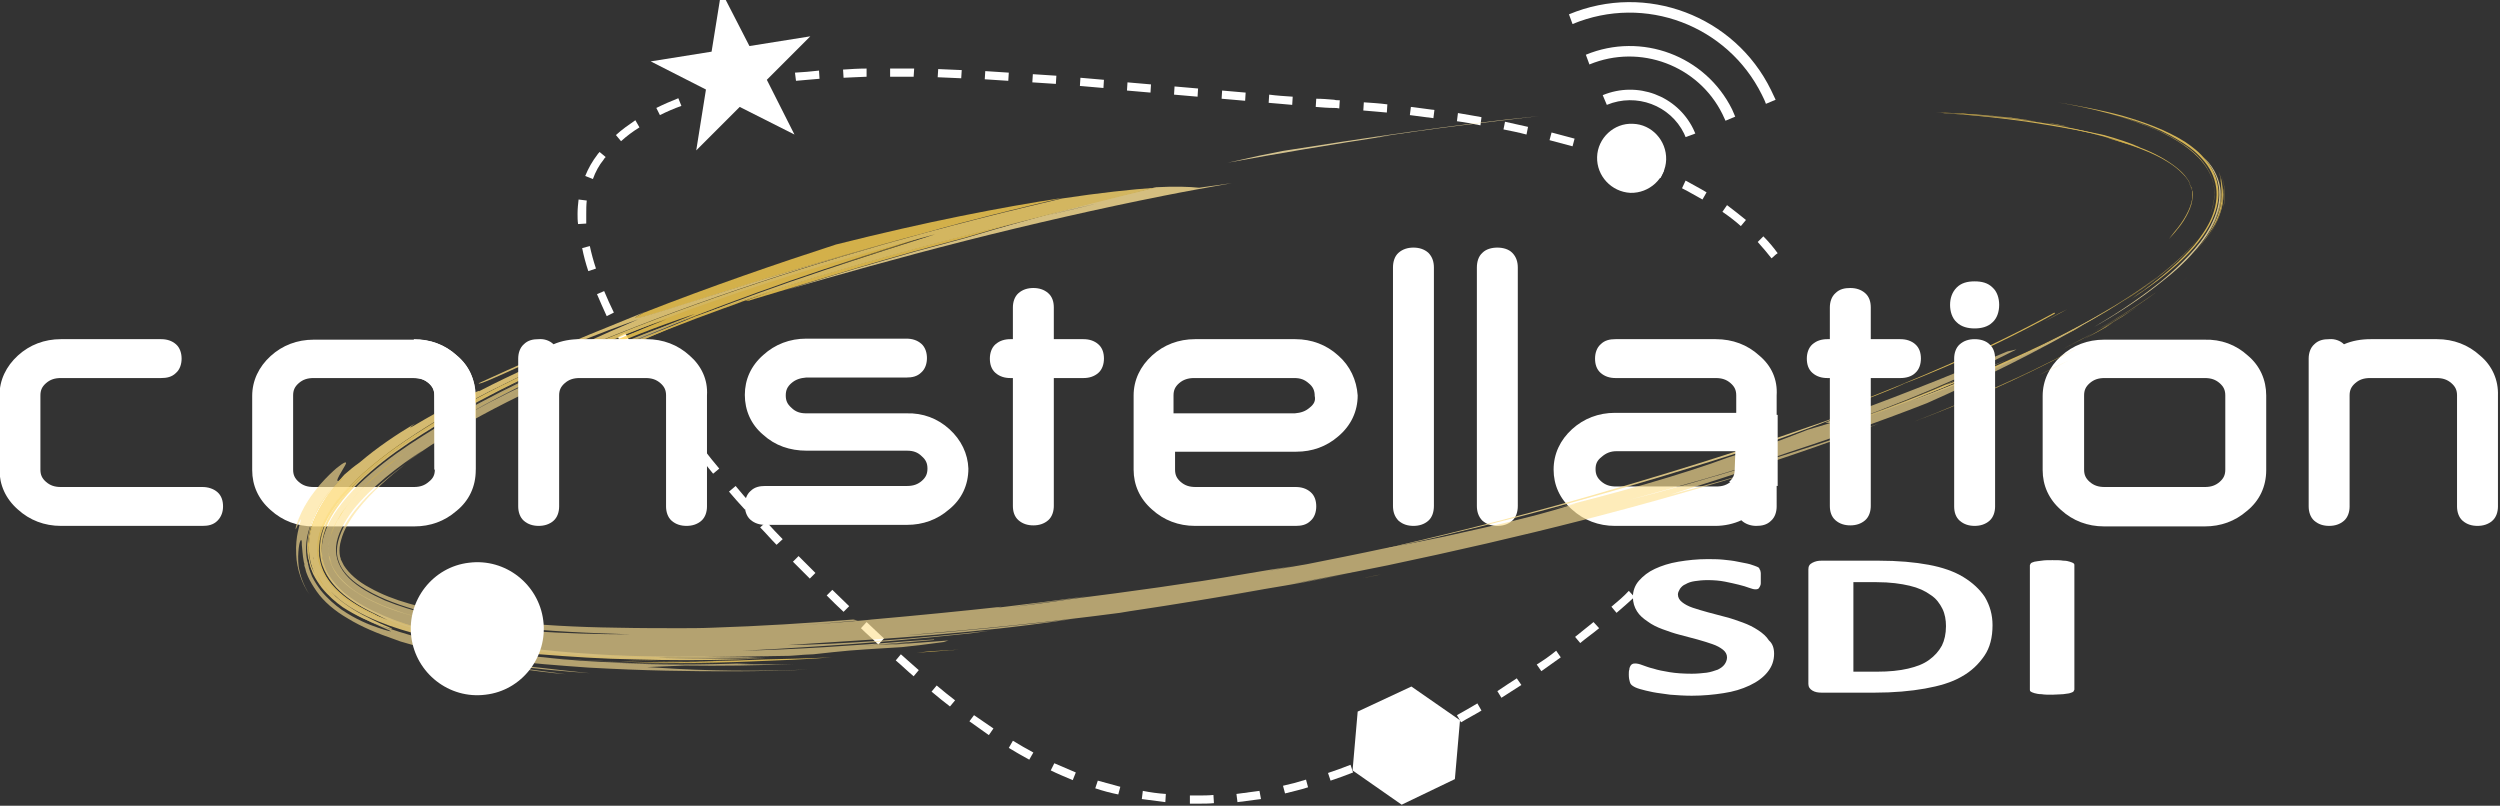 <?xml version="1.0" encoding="utf-8"?>
<!DOCTYPE svg PUBLIC "-//W3C//DTD SVG 1.1//EN" "http://www.w3.org/Graphics/SVG/1.1/DTD/svg11.dtd">
<svg version="1.1" id="Calque_1" xmlns="http://www.w3.org/2000/svg" xmlns:xlink="http://www.w3.org/1999/xlink" x="0px" y="0px"
	 width="488.7px" height="157.5px" viewBox="0 0 488.7 157.5" style="enable-background:new 0 0 488.7 157.5;" xml:space="preserve">
<rect x="0" y="0" width="488.7" height="157.5" fill="#333333" stroke="none"/>
<style type="text/css"><![CDATA[
	.st0{fill:#FAC52B;}	.st1{fill:#FAC732;}	.st2{fill:#FAC734;}	.st3{fill:#FAC836;}	.st4{fill:#FAC837;}
	.st5{fill:#FACA3C;}	.st6{fill:#FACA3E;}	.st7{fill:#FACC44;}	.st8{fill:#FACC45;}	.st9{fill:#FACD49;}
	.st10{fill:#FBCF50;}	.st11{fill:#FBD156;}	.st12{fill:#FBD35E;}	.st13{fill:#FBD462;}
	.st14{fill:#FBD76B;}	.st15{fill:#FCDC80;}	.st16{fill:#FCE193;}	.st17{fill:#FDE7A6;}
	.st18{opacity:0.8;}	.st19{fill:#FFFFFF;}	.st20{fill:none;}	.st21{opacity:0.8;fill:#FCE193;enable-background:new    ;}
]]></style>
<g>
	<path class="st19" d="M168.3,122.8L168.3,122.8c1.1,1.1,2.3,2.1,3.4,3.2l1.1-1.2c-1.1-1-2.2-2.1-3.4-3.2L168.3,122.8z"/>
	<path class="st19" d="M155.4,14.2l0.2,1.6c1.5-0.1,3-0.3,4.6-0.4l-0.1-1.6C158.5,14,157,14.1,155.4,14.2z"/>
	<path class="st19" d="M161.6,116.4L161.6,116.4c1.1,1.1,2.2,2.2,3.3,3.2l1.1-1.1c-1.1-1.1-2.2-2.1-3.3-3.2L161.6,116.4z"/>
	<path class="st19" d="M142.5,96.1L142.5,96.1c1,1.2,2,2.3,3.1,3.5l1.2-1.1c-1-1.1-2-2.3-3-3.5L142.5,96.1z"/>
	<path class="st19" d="M155,109.8c1.1,1.1,2.2,2.2,3.3,3.3l1.1-1.1c-1.1-1.1-2.2-2.2-3.3-3.3L155,109.8z"/>
	<path class="st19" d="M178.7,13.4L178.7,13.4c-1.4,0-2.9,0-4.3,0H174V15c0.1,0,0.2,0,0.3,0c1.4,0,2.9,0,4.3,0L178.7,13.4z"/>
	<path class="st19" d="M148.6,103.1L148.6,103.1c1.1,1.1,2.1,2.3,3.2,3.4l1.2-1.1c-1.1-1.1-2.1-2.2-3.2-3.4L148.6,103.1z"/>
	<path class="st19" d="M175.1,129.1c1.2,1,2.3,2.1,3.5,3.1l1-1.2c-1.1-1-2.3-2-3.5-3.1L175.1,129.1z"/>
	<path class="st19" d="M197.2,146.2c1.3,0.8,2.7,1.6,4,2.3l0.8-1.4c-1.3-0.7-2.7-1.5-4-2.3L197.2,146.2z"/>
	<path class="st19" d="M215.8,15.6c-1.5-0.1-3.1-0.3-4.6-0.4l-0.1,1.6c1.5,0.1,3.1,0.3,4.6,0.4L215.8,15.6z"/>
	<path class="st19" d="M205.4,150.6c1.4,0.7,2.9,1.3,4.3,1.9l0.6-1.5c-1.4-0.6-2.8-1.2-4.2-1.8L205.4,150.6z"/>
	<path class="st19" d="M182.1,135.2c1.2,1,2.4,2,3.6,2.9l1-1.2c-1.2-0.9-2.4-1.9-3.6-2.9L182.1,135.2z"/>
	<path class="st19" d="M192.6,13.9l-0.1,1.6c1.5,0.1,3.1,0.2,4.6,0.3l0.1-1.6C195.7,14.1,194.1,14,192.6,13.9z"/>
	<path class="st19" d="M183.3,15.1c1.5,0.1,3.1,0.1,4.6,0.2l0.1-1.6c-1.6-0.1-3.1-0.1-4.6-0.2L183.3,15.1z"/>
	<path class="st19" d="M169.4,15l0-1.6c-1.6,0-3.1,0.1-4.6,0.2l0.1,1.6C166.3,15.1,167.9,15.1,169.4,15z"/>
	<path class="st19" d="M206.5,14.8L206.5,14.8c-1.5-0.1-3.1-0.2-4.6-0.3l-0.1,1.6c1.5,0.1,3.1,0.2,4.6,0.3L206.5,14.8z"/>
	<path class="st19" d="M118,31.2c0.1-0.2,0.2-0.3,0.4-0.5l-1.2-1l0,0c-0.1,0.2-0.3,0.3-0.4,0.5c-1,1.3-1.8,2.7-2.4,4.2l1.5,0.6
		C116.4,33.6,117.1,32.3,118,31.2z"/>
	<path class="st19" d="M133.2,20.7l-0.6-1.5l0,0c-1.5,0.6-2.9,1.2-4.3,1.9l0.7,1.4C130.4,21.8,131.8,21.2,133.2,20.7z"/>
	<path class="st19" d="M347.5,49.5c-0.8-1.1-1.7-2.2-2.8-3.3l-1.1,1.1c1,1.1,1.9,2.2,2.7,3.2C346.7,50.2,347,49.8,347.5,49.5z"/>
	<path class="st19" d="M341.3,43c-1.2-1-2.4-1.9-3.7-2.9l-0.9,1.3c1.3,0.9,2.5,1.8,3.6,2.8L341.3,43z"/>
	<path class="st19" d="M214.1,154.1L214.1,154.1c1.5,0.5,3,0.9,4.5,1.2l0.4-1.5c-1.5-0.4-3-0.8-4.4-1.2L214.1,154.1z"/>
	<path class="st19" d="M114.6,41.8c0-0.9,0-1.7,0.1-2.6l-1.6-0.2l0,0c-0.1,0.9-0.2,1.8-0.2,2.8c0,0.7,0,1.3,0.1,2l1.6-0.1
		C114.6,43.1,114.6,42.5,114.6,41.8z"/>
	<path class="st19" d="M124.2,23.5c-1.3,0.9-2.6,1.8-3.8,2.9l1,1.2c1.1-1,2.3-1.9,3.6-2.7L124.2,23.5L124.2,23.5L124.2,23.5z"/>
	<path class="st19" d="M136.5,89c1,1.2,1.9,2.4,2.9,3.6l1.2-1c-1-1.2-2-2.4-2.9-3.6L136.5,89z"/>
	<path class="st19" d="M120.8,65.9L120.8,65.9c0.7,1.3,1.5,2.7,2.3,4l1.4-0.8c-0.8-1.3-1.6-2.7-2.3-4L120.8,65.9z"/>
	<path class="st19" d="M113.8,48.5c0.3,1.5,0.7,3,1.2,4.5l1.5-0.5c-0.5-1.5-0.9-3-1.2-4.4L113.8,48.5z"/>
	<path class="st19" d="M116.7,57.5c0.6,1.4,1.2,2.8,1.9,4.3l1.4-0.7c-0.7-1.4-1.3-2.8-1.9-4.2L116.7,57.5z"/>
	<path class="st19" d="M189.5,141L189.5,141c1.3,0.9,2.5,1.8,3.8,2.7l0.9-1.3c-1.2-0.8-2.5-1.7-3.8-2.6L189.5,141z"/>
	<path class="st19" d="M315,118.6l1,1.2l0,0c1.2-1,2.4-2.1,3.5-3.1l-1.1-1.2C317.4,116.6,316.2,117.6,315,118.6z"/>
	<path class="st19" d="M311.5,121.6c-1.2,1-2.4,1.9-3.6,2.9l1,1.2c1.2-1,2.5-1.9,3.7-2.9L311.5,121.6z"/>
	<path class="st19" d="M325.3,33.3c-1.4-0.6-2.8-1.2-4.3-1.8l-0.6,1.5c1.5,0.6,2.9,1.2,4.2,1.8L325.3,33.3z"/>
	<path class="st19" d="M300.4,129.9l0.9,1.3c1.3-0.9,2.5-1.8,3.8-2.7l-0.9-1.3C303,128.2,301.7,129.1,300.4,129.9z"/>
	<path class="st19" d="M293.9,25.3c1.5,0.3,3,0.6,4.5,1l0.3-1.5c-1.5-0.3-3-0.7-4.5-1L293.9,25.3z"/>
	<path class="st19" d="M292.7,135.1l0.8,1.3c1.3-0.8,2.6-1.7,3.9-2.5l-0.9-1.3C295.3,133.4,294,134.2,292.7,135.1z"/>
	<path class="st19" d="M302.9,27.4c1.5,0.4,3,0.8,4.5,1.2l0.4-1.5c-1.5-0.4-3-0.8-4.5-1.2L302.9,27.4z"/>
	<path class="st19" d="M328.8,36.8c1.4,0.7,2.7,1.5,4,2.2l0.8-1.4c-1.3-0.8-2.7-1.5-4.1-2.3L328.8,36.8z"/>
	<path class="st19" d="M234.2,17.3L234.2,17.3c-1.5-0.1-3.1-0.3-4.6-0.4l-0.1,1.6c1.5,0.1,3.1,0.3,4.6,0.4L234.2,17.3z"/>
	<path class="st19" d="M241.7,155.2l0.2,1.6c1.5-0.2,3.1-0.4,4.6-0.6l-0.3-1.6C244.8,154.8,243.2,155,241.7,155.2z"/>
	<path class="st19" d="M243.5,18.1c-1.5-0.1-3.1-0.3-4.6-0.4l-0.1,1.6c1.5,0.1,3.1,0.3,4.6,0.4L243.5,18.1z"/>
	<path class="st19" d="M252.7,18.9c-1.5-0.1-3.1-0.2-4.6-0.4l-0.1,1.6c1.6,0.1,3.1,0.3,4.6,0.4L252.7,18.9z"/>
	<path class="st19" d="M284.8,139.8l0.8,1.4l0,0c1.3-0.8,2.7-1.5,4-2.3l-0.8-1.4C287.5,138.3,286.2,139,284.8,139.8z"/>
	<path class="st19" d="M223.2,156.2c1.5,0.2,3.1,0.4,4.6,0.6l0.1-1.6c-1.5-0.1-3-0.3-4.5-0.6L223.2,156.2z"/>
	<path class="st19" d="M225,16.5c-1.5-0.1-3.1-0.3-4.6-0.4l-0.1,1.6c1.5,0.1,3.1,0.3,4.6,0.4L225,16.5z"/>
	<path class="st19" d="M250.8,153.6l0.4,1.5l0,0c1.5-0.4,3-0.7,4.5-1.2l-0.4-1.5C253.7,152.9,252.2,153.3,250.8,153.6z"/>
	<path class="st19" d="M234.3,155.5c-0.6,0-1.1,0-1.7,0l0,1.6c0.6,0,1.1,0,1.7,0c1,0,2,0,3-0.1l-0.1-1.6
		C236.2,155.5,235.2,155.5,234.3,155.5z"/>
	<path class="st19" d="M280.4,21.5c-1.5-0.2-3.1-0.4-4.6-0.6l-0.2,1.6c1.6,0.2,3.1,0.4,4.6,0.6L280.4,21.5z"/>
	<path class="st19" d="M276.7,144.1l0.7,1.4c1.4-0.7,2.8-1.4,4.2-2.1l-0.7-1.4C279.4,142.7,278,143.4,276.7,144.1z"/>
	<path class="st19" d="M261.8,21.2l0.1-1.6c-0.4,0-0.8,0-1.1-0.1c-1.2-0.1-2.3-0.2-3.5-0.2l-0.1,1.6c1.2,0.1,2.4,0.2,3.5,0.2
		C261.1,21.1,261.4,21.1,261.8,21.2z"/>
	<path class="st19" d="M289.6,22.9c-1.5-0.3-3-0.5-4.6-0.8l-0.2,1.6c1.6,0.2,3.1,0.5,4.6,0.8L289.6,22.9z"/>
	<path class="st19" d="M268.3,147.9l0.6,1.5l0,0c1.4-0.6,2.9-1.2,4.3-1.9l-0.7-1.4C271.1,146.7,269.7,147.3,268.3,147.9z"/>
	<path class="st19" d="M259.6,151.1l0.5,1.5c1.5-0.5,2.9-1,4.4-1.6l-0.5-1.5C262.5,150.1,261.1,150.6,259.6,151.1z"/>
	<path class="st19" d="M271.2,20.4c-1.5-0.2-3.1-0.3-4.6-0.4l-0.1,1.6c1.6,0.1,3.1,0.3,4.6,0.4L271.2,20.4z"/>
	<path class="st19" d="M223.2,156.2L223.2,156.2L223.2,156.2z"/>
	<path class="st19" d="M341.3,43L341.3,43L341.3,43z"/>
	<path class="st19" d="M280.4,21.5L280.4,21.5L280.4,21.5z"/>
	<path class="st19" d="M225,16.5L225,16.5L225,16.5z"/>
	<path class="st19" d="M188,13.7L188,13.7L188,13.7z"/>
	<path class="st19" d="M169.4,13.4L169.4,13.4L169.4,13.4z"/>
	<g>
		<path class="st19" d="M211.8,66.3H206v-6.2c0-1.1-0.3-2.1-1.1-2.8c-0.8-0.7-1.8-1-2.9-1s-2.1,0.3-2.9,1c-0.8,0.7-1.1,1.8-1.1,2.8
			v6.2h-0.5c-1.1,0-2.1,0.3-2.9,1c-0.8,0.7-1.1,1.8-1.1,2.8c0,1.1,0.3,2.1,1.1,2.8c0.8,0.7,1.8,1,2.9,1h0.5v25
			c0,1.1,0.3,2.1,1.1,2.8c0.8,0.7,1.8,1,2.9,1h0c1.1,0,2.1-0.3,2.9-1c0.8-0.7,1.1-1.8,1.1-2.8v-25h5.8c1.1,0,2.1-0.3,2.9-1
			c0.8-0.7,1.1-1.8,1.1-2.8c0-1.1-0.3-2.1-1.1-2.8C213.9,66.6,212.9,66.3,211.8,66.3z"/>
		<path class="st19" d="M39.6,95.2H11.9c-1.2,0-2.1-0.3-2.9-1c-0.8-0.7-1.1-1.4-1.1-2.4V77.3c0-1,0.3-1.7,1.1-2.4
			c0.8-0.7,1.7-1,2.9-1h19.6c1.1,0,2.1-0.2,2.9-1c0.8-0.7,1.1-1.8,1.1-2.8c0-1-0.3-2.1-1.1-2.8c-0.8-0.7-1.8-1-2.9-1H11.9
			c-3.2,0-6.1,1.1-8.4,3.2c-2.3,2.1-3.6,4.8-3.6,7.8v14.5c0,3,1.2,5.7,3.6,7.8c2.3,2.1,5.2,3.2,8.4,3.2h27.7c1.1,0,2.1-0.2,2.9-1
			s1.1-1.8,1.1-2.8c0-1.1-0.3-2.1-1.1-2.8S40.6,95.2,39.6,95.2z"/>
		<path class="st19" d="M261.6,69.5c-2.3-2.1-5.2-3.2-8.4-3.2h-19.6c-3.2,0-6.1,1.1-8.4,3.2c-2.3,2.1-3.6,4.8-3.6,7.8v14.5
			c0,3,1.2,5.7,3.6,7.8c2.3,2.1,5.2,3.2,8.4,3.2h19.7c1.1,0,2.1-0.2,2.9-1c0.8-0.7,1.1-1.8,1.1-2.8c0-1.1-0.3-2.1-1.1-2.8
			c-0.8-0.7-1.8-1-2.9-1h-19.6c-1.2,0-2.1-0.3-2.9-1c-0.8-0.7-1.1-1.4-1.1-2.4v-3.5l23.7,0v0c3.1,0,5.9-1,8.2-3
			c2.5-2.1,3.8-4.9,3.8-8C265.2,74.3,263.9,71.5,261.6,69.5z M256,79.7c-0.8,0.7-1.7,1-2.9,1.1l-23.7,0v-3.5c0-1,0.3-1.7,1.1-2.4
			c0.8-0.7,1.8-1,2.9-1h19.6c1.2,0,2,0.3,2.8,1c0.9,0.7,1.2,1.5,1.2,2.5C257.2,78.3,256.9,79,256,79.7z"/>
		<path class="st19" d="M185.6,83.9c-2.3-2.1-5.2-3.2-8.4-3.1l-19.6,0c-1.2,0-2.1-0.3-2.9-1.1c-0.8-0.7-1.1-1.4-1.1-2.4
			c0-1,0.3-1.7,1.1-2.4c0.8-0.7,1.7-1,2.9-1.1h19.6c1.1,0,2.1-0.2,2.9-1c0.8-0.7,1.1-1.8,1.1-2.8c0-1-0.3-2.1-1.1-2.8
			c-0.8-0.7-1.8-1-2.9-1h-19.6c-3.2,0-6.1,1.1-8.4,3.2c-2.4,2.1-3.6,4.8-3.6,7.8c0,3,1.2,5.8,3.6,7.8c2.3,2.1,5.2,3.1,8.5,3.1
			l19.6,0c1.2,0,2.1,0.3,2.9,1.1c0.8,0.7,1.1,1.4,1.1,2.4c0,1-0.3,1.7-1.1,2.4c-0.8,0.7-1.7,1-2.9,1h-27.7c-1.1,0-2.1,0.2-2.9,1
			c-0.8,0.7-1.1,1.8-1.1,2.8c0,1,0.3,2.1,1.1,2.8c0.8,0.7,1.8,1,2.9,1h27.7c3.1,0,5.9-1,8.2-3c2.5-2,3.8-4.8,3.8-8
			C189.2,88.7,187.9,86,185.6,83.9z"/>
		<path class="st19" d="M89.3,69.5c-2.3-2.1-5.2-3.2-8.4-3.1l-19.6,0c-3.2,0-6.1,1.1-8.4,3.2c-2.3,2.1-3.6,4.8-3.6,7.8v14.5
			c0,3,1.2,5.7,3.6,7.8c2.3,2.1,5.2,3.2,8.4,3.2h19.7c3.1,0,5.9-1,8.2-3c2.5-2,3.8-4.8,3.8-8V77.3C92.9,74.3,91.7,71.5,89.3,69.5z
			 M85,91.8c0,1-0.3,1.7-1.2,2.4c-0.8,0.7-1.7,1-2.9,1H61.3c-1.2,0-2.1-0.3-2.9-1c-0.8-0.7-1.1-1.4-1.1-2.4V77.3
			c0-1,0.3-1.7,1.1-2.4c0.8-0.7,1.7-1,2.9-1h19.6c1.2,0,2.1,0.3,2.9,1c0.8,0.7,1.1,1.4,1.1,2.4L85,91.8L85,91.8z"/>
		<path class="st19" d="M439.4,69.5c-2.3-2.1-5.2-3.2-8.5-3.1l-19.6,0c-3.2,0-6.1,1.1-8.4,3.2c-2.3,2.1-3.6,4.8-3.6,7.8v14.5
			c0,3,1.2,5.7,3.6,7.8c2.3,2.1,5.2,3.2,8.4,3.2H431c3.1,0,5.9-1,8.2-3c2.5-2,3.8-4.8,3.8-8V77.3C443,74.3,441.8,71.5,439.4,69.5z
			 M435,91.8c0,1-0.3,1.7-1.1,2.4c-0.8,0.7-1.7,1-2.9,1h-19.6c-1.2,0-2.1-0.3-2.9-1c-0.8-0.7-1.1-1.4-1.1-2.4V77.3
			c0-1,0.3-1.7,1.1-2.4c0.8-0.7,1.7-1,2.9-1H431c1.2,0,2.1,0.3,2.9,1c0.8,0.7,1.1,1.4,1.1,2.4V91.8z"/>
		<path class="st19" d="M484.8,69.5c-2.3-2.1-5.2-3.2-8.4-3.2h-13c-1.8,0-3.6,0.3-5.2,1c-0.7-0.7-1.8-1.1-2.9-1
			c-1.1,0-2.1,0.2-2.9,1c-0.8,0.7-1.1,1.8-1.1,2.8V99c0,1,0.3,2.1,1.1,2.8c0.8,0.7,1.8,1,2.9,1c1.1,0,2.1-0.3,2.9-1
			c0.8-0.7,1.1-1.8,1.1-2.8V77.3c0-1,0.3-1.7,1.1-2.4c0.8-0.7,1.7-1,2.9-1l13,0c1.2,0,2.1,0.3,2.9,1c0.8,0.7,1.1,1.4,1.1,2.4V99
			c0,1,0.3,2.1,1.1,2.8c0.8,0.7,1.8,1,2.9,1s2.1-0.3,2.9-1c0.8-0.7,1.1-1.8,1.1-2.8V77.3C488.4,74.3,487.2,71.5,484.8,69.5z"/>
		<path class="st19" d="M292.7,48.4c-1.1,0-2.2,0.3-2.9,1c-0.8,0.7-1.1,1.8-1.1,2.9v46.6c0,1.1,0.3,2.1,1.1,2.9c0.8,0.7,1.8,1,2.9,1
			h0c1.1,0,2.1-0.3,2.9-1c0.8-0.7,1.1-1.8,1.1-2.9V52.3c0-1.1-0.3-2.1-1.1-2.9C294.9,48.7,293.8,48.4,292.7,48.4z"/>
		<path class="st19" d="M276.3,48.4c-1.1,0-2.1,0.3-2.9,1c-0.8,0.7-1.1,1.8-1.1,2.9v46.6c0,1.1,0.3,2.1,1.1,2.9c0.8,0.7,1.8,1,2.9,1
			h0c1.1,0,2.1-0.3,2.9-1c0.8-0.7,1.1-1.8,1.1-2.9V52.3c0-1.1-0.3-2.1-1.1-2.9C278.4,48.7,277.4,48.4,276.3,48.4z"/>
		<path class="st19" d="M343.9,69.5c-2.3-2.1-5.2-3.2-8.5-3.2h-19.6c-1.1,0-2.1,0.2-2.9,1c-0.8,0.7-1.1,1.8-1.1,2.8
			c0,1.1,0.3,2.1,1.1,2.8c0.8,0.7,1.8,1,2.9,1h19.6c1.2,0,2.1,0.3,2.9,1c0.8,0.7,1.1,1.4,1.1,2.4v3.4l-23.7,0
			c-3.2,0-6.1,1.1-8.4,3.2c-2.3,2.1-3.6,4.8-3.6,7.9c0,3,1.2,5.7,3.6,7.8c2.3,2.1,5.2,3.2,8.4,3.2h19.6c1.8,0,3.6-0.4,5.1-1.1
			c0.7,0.7,1.8,1.1,2.9,1.1c1.1,0,2.1-0.2,2.9-1c0.8-0.7,1.1-1.8,1.1-2.8V77.3C347.5,74.2,346.3,71.5,343.9,69.5z M338.4,94.1
			c-0.8,0.7-1.7,1-2.9,1h-19.6c-1.2,0-2.1-0.3-2.9-1c-0.8-0.7-1.1-1.4-1.1-2.4c0-1,0.3-1.7,1.2-2.4c0.8-0.7,1.7-1.1,2.9-1.1h23.7
			v3.5l0,0C339.5,92.8,339.2,93.4,338.4,94.1z"/>
		<g>
			<g>
				<g>
					<g class="st18">
						<line class="st20" x1="226" y1="36.6" x2="226" y2="36.6"/>
						<path class="st16" d="M226,36.6c3.7-0.2,6.5-0.1,8.4,0.1l6.4-0.9c-4.5,0.8-9,1.6-13.5,2.5c-12.1,2.4-25.7,5.5-38.7,8.8
							c-13,3.3-25.3,6.8-35,9.6c5.7-1.8,12.5-3.9,18.9-5.7l6.3-1.8c4.1-1.1,7.8-2.1,10.8-2.9l-1.8,0.5c4.4-1.3,8.8-2.6,13.2-3.8
							c4.4-1.1,8.9-2.1,13.4-3.2c-4.5,1-8.9,2.1-13.4,3.2C209.4,40.6,217.6,38.5,226,36.6"/>
						<line class="st20" x1="201.1" y1="42.9" x2="201.1" y2="42.9"/>
						<line class="st20" x1="153.6" y1="56.6" x2="153.6" y2="56.6"/>
						<line class="st20" x1="240.8" y1="35.8" x2="240.8" y2="35.8"/>
						<path class="st16" d="M271.7,107.1l-0.6,0.1l3.2-0.8c12.5-2.9,24.9-6.1,36.3-9.4c13.9-4,28.3-8.4,43.1-13.6
							c3-1,5.9-2.1,8.9-3.2c-5.9,2.4-11.9,4.6-17.9,6.7l-1.8,0.6c-12.9,4.2-24.7,7.7-36.2,10.9C295.1,101.6,283.7,104.4,271.7,107.1
							"/>
						<line class="st20" x1="344.7" y1="86.8" x2="344.7" y2="86.8"/>
						<line class="st20" x1="360.5" y1="79.6" x2="360.5" y2="79.6"/>
						<path class="st12" d="M360.5,79.6c13.5-5.2,27.8-11.2,41.1-18.5l0.1,0.2c-7.3,4-15.5,8-24,11.5c-2.3,1-4.7,1.9-7.1,2.8
							l1.7-0.6C368.4,76.7,364.5,78.2,360.5,79.6"/>
						<path class="st12" d="M390.7,67.4c4.1-2,8.1-4,11.9-6.2l1.6-0.8C399.8,62.8,395.3,65.2,390.7,67.4"/>
						<polyline class="st12" points="269,112.5 265.4,113.2 269.9,112.3 269,112.5 						"/>
						<line class="st20" x1="265.4" y1="113.2" x2="265.4" y2="113.2"/>
						<line class="st20" x1="404.5" y1="70.4" x2="404.5" y2="70.4"/>
						<path class="st12" d="M404.5,70.4c-2,1-3.9,1.9-5.9,2.9C400.6,72.4,402.5,71.4,404.5,70.4"/>
						<polyline class="st12" points="398.6,73.3 397.8,73.7 398.6,73.3 						"/>
						<line class="st20" x1="400.1" y1="24" x2="400.1" y2="24"/>
						<path class="st12" d="M400.1,24c1.5,0.2,2.9,0.5,4.4,0.8C403,24.6,401.5,24.3,400.1,24"/>
						<line class="st20" x1="427.7" y1="54.1" x2="427.7" y2="54.1"/>
						<path class="st12" d="M427.7,54.1c-0.5,0.4-1,0.9-1.5,1.3C426.8,54.9,427.2,54.5,427.7,54.1"/>
						<path class="st12" d="M98.1,121.3c-3.3-0.5-6.6-1.2-9.8-1.9C91.5,120.1,94.8,120.7,98.1,121.3"/>
						<line class="st20" x1="265.4" y1="113.2" x2="265.4" y2="113.2"/>
						<polyline class="st12" points="265.4,113.2 258.2,114.4 265.4,113.2 						"/>
						<line class="st20" x1="411.3" y1="26.7" x2="411.3" y2="26.7"/>
						<line class="st20" x1="411.3" y1="26.7" x2="411.3" y2="26.7"/>
						<path class="st12" d="M411.3,26.7c2,0.5,3.9,1.1,5.8,1.8c-1.6-0.6-3.2-1.1-4.9-1.5L411.3,26.7"/>
						<path class="st12" d="M392,22.9c2.7,0.3,5.4,0.7,8,1.1c-1.8-0.3-3.6-0.5-5.3-0.7L392,22.9"/>
						<line class="st20" x1="400.1" y1="24" x2="400.1" y2="24"/>
						<path class="st12" d="M425.7,44.8c1.8-2.2,2.9-4.7,2.9-6.5c0-0.3,0-0.6,0-0.9c0,0.3,0,0.6,0,0.9c0-0.3,0-0.6,0-0.9h0
							c0.1,1,0,2.1-0.5,3.4C427.6,42.1,426.7,43.5,425.7,44.8"/>
						<line class="st20" x1="400" y1="24.3" x2="400" y2="24.3"/>
						<line class="st20" x1="400" y1="24.3" x2="400" y2="24.3"/>
						<path class="st12" d="M400,24.3c3.8,0.6,7.6,1.4,11.3,2.4c2,0.5,3.9,1.1,5.8,1.8c-1.6-0.6-3.2-1.1-4.9-1.5
							c2.7,0.8,5.4,1.7,8,2.8c2.5,1.1,4.9,2.5,6.5,4.2c0.8,0.8,1.3,1.6,1.6,2.4c0,0.1,0.1,0.2,0.1,0.3c0,0.1,0,0.1,0,0.2l0.1,0.3
							l0,0.2l0,0.1v0c0-0.1,0,0.1,0-0.1v0v0c0,0.1,0,0.2,0,0.3c0,0.4,0,0.8,0,1.3c-0.3,1.8-1.6,4.2-3.5,6.4c-0.3,0.4-0.6,0.8-1,1.3
							c1.8-1.9,3.4-4,4.1-6c0.4-1,0.5-1.8,0.5-2.6c0-0.2,0-0.4,0-0.6l0-0.1v0v0c0.1,0.3,0,0.1,0,0.1l0,0v0l0,0l-0.1-0.3
							c0-0.2-0.1-0.2-0.1-0.3c-0.1-0.3-0.2-0.7-0.5-1.1c0.1,0.2,0.2,0.4,0.3,0.6c0,0.1,0.1,0.2,0.1,0.3c0,0.1,0,0,0.1,0.2l0.1,0.3
							l0,0.1l0,0l0,0c0,0,0-0.2,0-0.1l0,0l0,0l0,0v0l0,0.1c0,0.1,0,0.2,0,0.3c0,0.2,0,0.5,0,0.7c0-0.3,0-0.6,0-0.9l0-0.2l0,0
							c0,0,0.1,0.2,0,0.1l0,0l0,0v0v0l0,0l0-0.1l0-0.1l0-0.2c-0.1-0.2,0-0.2-0.1-0.4c-0.1-0.3-0.2-0.6-0.4-0.9
							c0.2,0.3,0.3,0.6,0.4,0.9c0.1,0.2,0.1,0.2,0.1,0.3l0,0.2l0,0.1l0,0.1l0,0l0,0v0l0,0l0,0c0,0.1,0-0.2,0-0.1l0,0l0,0.2l0-0.1
							l0-0.1v0l0,0l0,0c0.1,0.3,0,0.1,0,0.1l0,0l0-0.1l-0.1-0.3l0-0.1l0,0c0,0-0.1-0.3-0.2-0.5c-0.1-0.4-0.3-0.8-0.6-1.2
							c-0.5-0.8-1.3-1.6-2.2-2.3c-1.9-1.5-4.3-2.8-6.9-3.8c2.1,0.9,4,1.9,5.7,3c-2.1-1.4-4.6-2.6-7.2-3.6c0.5,0.2,1.1,0.4,1.6,0.6
							c-2.3-1-4.8-1.8-7.3-2.5C407.7,25.6,403.9,24.9,400,24.3 M417.1,28.5l-1.6-0.5L417.1,28.5 M428,35.6L428,35.6"/>
						<line class="st20" x1="412.1" y1="27" x2="412.1" y2="27"/>
						<path class="st3" d="M412.1,27c1.7,0.5,3.3,1,4.9,1.5C415.5,27.9,413.8,27.4,412.1,27"/>
						<line class="st20" x1="417" y1="28.5" x2="417" y2="28.5"/>
						<line class="st20" x1="428.6" y1="37.4" x2="428.6" y2="37.4"/>
						<path class="st3" d="M428.6,37.4c0,0.3,0,0.6,0,0.9C428.6,38,428.6,37.7,428.6,37.4"/>
						<line class="st20" x1="378.5" y1="22" x2="378.5" y2="22"/>
						<line class="st20" x1="378.5" y1="22" x2="378.5" y2="22"/>
						<path class="st12" d="M378.5,22l4.5,0.3c2.1,0.1,4.2,0.3,6.3,0.5c6.3,0.6,12.5,1.5,18.6,2.9c1.1,0.3,2.3,0.6,3.4,0.9
							c-3.7-0.9-7.5-1.6-11.3-2.2C393,23.2,385.8,22.5,378.5,22"/>
						<line class="st20" x1="411.3" y1="26.6" x2="411.3" y2="26.6"/>
						<line class="st20" x1="428" y1="35.6" x2="428" y2="35.6"/>
						<line class="st20" x1="428" y1="35.6" x2="428" y2="35.6"/>
						<path class="st12" d="M428,35.6c0.2,0.3,0.3,0.6,0.4,0.9c0.1,0.2,0.1,0.2,0.1,0.3l0,0.2l0,0.1l0,0.1l0,0v0v0l0,0l0,0
							c0,0.1,0-0.2,0-0.1l0,0l0,0.2h0l0-0.2l0,0c0,0,0.1,0.2,0,0.1l0,0l0,0v0v0l0,0l0-0.1l0-0.1l0-0.2c-0.1-0.2,0-0.1-0.1-0.3
							C428.3,36.2,428.2,35.9,428,35.6"/>
						<line class="st20" x1="428.6" y1="37.4" x2="428.6" y2="37.4"/>
						<path class="st3" d="M428,35.6c0.2,0.3,0.3,0.6,0.4,0.9c0.1,0.2,0.1,0.2,0.1,0.3l0,0.2l0,0.1l0,0.1l0,0v0v0l0,0l0,0
							c0,0.1,0-0.2,0-0.1l0,0l0,0.2l0-0.2l0,0c0,0,0,0.2,0,0.1l0,0l0,0v0v0l0,0l0-0.1l0-0.1l0-0.2c-0.1-0.2,0-0.1-0.1-0.3
							C428.3,36.2,428.2,35.9,428,35.6"/>
						<line class="st20" x1="428.6" y1="37.4" x2="428.6" y2="37.4"/>
						<line class="st20" x1="376.7" y1="21.9" x2="376.7" y2="21.9"/>
						<line class="st20" x1="376.7" y1="21.9" x2="376.7" y2="21.9"/>
						<polyline class="st12" points="376.7,21.9 380.3,22.1 383,22.3 378.5,22 376.7,21.9 						"/>
						<line class="st20" x1="379.4" y1="22" x2="379.4" y2="22"/>
						<line class="st20" x1="379.4" y1="22" x2="379.4" y2="22"/>
						<polyline class="st12" points="379.4,22 380.3,22.1 379.4,22 						"/>
						<path class="st12" d="M381.8,22.1c3.4,0.2,6.8,0.4,10.2,0.8c-1.8-0.2-3.6-0.3-5.4-0.4C385,22.4,383.5,22.3,381.8,22.1"/>
						<line class="st20" x1="383" y1="22.3" x2="383" y2="22.3"/>
						<line class="st20" x1="428.6" y1="37.4" x2="428.6" y2="37.4"/>
						<line class="st20" x1="428.6" y1="37.4" x2="428.6" y2="37.4"/>
						<path class="st3" d="M428.6,37.4c0,0.3,0,0.6,0,0.9C428.6,38,428.6,37.7,428.6,37.4"/>
						<line class="st20" x1="428.6" y1="37.4" x2="428.6" y2="37.4"/>
						<line class="st20" x1="379.4" y1="22" x2="379.4" y2="22"/>
						<line class="st20" x1="379.4" y1="22" x2="379.4" y2="22"/>
						<polyline class="st12" points="379.4,22 381.8,22.1 379.4,22 						"/>
						<path class="st12" d="M380.3,22.1l1.6,0.1c1.6,0.1,3.2,0.2,4.8,0.3l2.7,0.3c-2.1-0.2-4.2-0.4-6.3-0.5c2.1,0.1,4.2,0.3,6.3,0.5
							c-2.1-0.2-4.2-0.4-6.3-0.5L380.3,22.1"/>
						<polyline class="st3" points="379.4,22 381.8,22.1 380.3,22.1 379.4,22 						"/>
						<path class="st3" d="M381.8,22.1c1.6,0.1,3.2,0.2,4.8,0.3C385,22.4,383.5,22.3,381.8,22.1"/>
						<line class="st20" x1="389.3" y1="22.8" x2="389.3" y2="22.8"/>
						<line class="st20" x1="389.3" y1="22.8" x2="389.3" y2="22.8"/>
						<line class="st20" x1="383" y1="22.3" x2="383" y2="22.3"/>
						<path class="st3" d="M383,22.3c2.1,0.1,4.2,0.3,6.3,0.5C387.2,22.6,385.2,22.4,383,22.3"/>
						<line class="st20" x1="386.7" y1="22.5" x2="386.7" y2="22.5"/>
						<line class="st20" x1="386.7" y1="22.5" x2="386.7" y2="22.5"/>
						<line class="st20" x1="386.7" y1="22.5" x2="386.7" y2="22.5"/>
						<line class="st20" x1="386.7" y1="22.5" x2="386.7" y2="22.5"/>
						<path class="st12" d="M386.7,22.5c1.8,0.1,3.6,0.3,5.4,0.4l2.7,0.3C392,23,389.4,22.7,386.7,22.5"/>
						<line class="st20" x1="392" y1="22.9" x2="392" y2="22.9"/>
						<line class="st20" x1="392" y1="22.9" x2="392" y2="22.9"/>
						<polyline class="st3" points="392,22.9 394.7,23.3 392,22.9 						"/>
						<path class="st3" d="M386.7,22.5c1.8,0.1,3.6,0.3,5.4,0.4C390.3,22.8,388.5,22.6,386.7,22.5"/>
						<line class="st20" x1="392" y1="22.9" x2="392" y2="22.9"/>
						<line class="st20" x1="386.7" y1="22.5" x2="386.7" y2="22.5"/>
						<line class="st20" x1="386.7" y1="22.5" x2="386.7" y2="22.5"/>
						<path class="st12" d="M386.7,22.5c2.7,0.2,5.4,0.5,8.1,0.8c1.5,0.2,3,0.5,4.4,0.7c-3-0.5-5.9-0.8-8.9-1.1l-0.9-0.1L386.7,22.5
							"/>
						<line class="st20" x1="394.7" y1="23.3" x2="394.7" y2="23.3"/>
						<line class="st20" x1="399.2" y1="24" x2="399.2" y2="24"/>
						<line class="st20" x1="386.7" y1="22.5" x2="386.7" y2="22.5"/>
						<line class="st20" x1="386.7" y1="22.5" x2="386.7" y2="22.5"/>
						<path class="st3" d="M386.7,22.5c2.7,0.2,5.4,0.5,8.1,0.8C392,23,389.4,22.7,386.7,22.5"/>
						<line class="st20" x1="394.7" y1="23.3" x2="394.7" y2="23.3"/>
						<line class="st20" x1="394.7" y1="23.3" x2="394.7" y2="23.3"/>
						<polyline class="st3" points="415.4,27.9 417.1,28.5 415.4,27.9 						"/>
						<line class="st20" x1="389.3" y1="22.8" x2="389.3" y2="22.8"/>
						<line class="st20" x1="417.1" y1="28.5" x2="417.1" y2="28.5"/>
						<line class="st20" x1="417.1" y1="28.5" x2="417.1" y2="28.5"/>
						<path class="st12" d="M417.1,28.5c0.5,0.2,1.1,0.4,1.6,0.6c2.1,0.9,4,1.8,5.7,3C422.2,30.6,419.7,29.4,417.1,28.5"/>
						<path class="st3" d="M417.1,28.5c0.5,0.2,1.1,0.4,1.6,0.6C418.1,28.8,417.6,28.6,417.1,28.5"/>
						<line class="st20" x1="418.7" y1="29" x2="418.7" y2="29"/>
						<path class="st3" d="M418.7,29c2.1,0.9,4,1.9,5.7,3C422.7,30.9,420.7,29.9,418.7,29"/>
						<line class="st20" x1="418.7" y1="29" x2="418.7" y2="29"/>
						<line class="st20" x1="424.3" y1="32" x2="424.3" y2="32"/>
						<line class="st20" x1="407.9" y1="25.7" x2="407.9" y2="25.7"/>
						<line class="st20" x1="407.9" y1="25.7" x2="407.9" y2="25.7"/>
						<path class="st12" d="M407.9,25.7c1.7,0.4,3.4,0.8,5.1,1.3l-1.7-0.4C410.2,26.2,409.1,26,407.9,25.7"/>
						<line class="st20" x1="389.3" y1="22.8" x2="389.3" y2="22.8"/>
						<line class="st20" x1="389.3" y1="22.8" x2="389.3" y2="22.8"/>
						<path class="st12" d="M389.3,22.8l0.9,0.1c6,0.6,11.9,1.5,17.7,2.8C401.9,24.3,395.6,23.4,389.3,22.8"/>
						<polyline class="st3" points="389.3,22.8 390.2,22.8 389.3,22.8 390.2,22.8 389.3,22.8 						"/>
						<polyline class="st0" points="389.3,22.8 390.2,22.8 389.3,22.8 						"/>
						<line class="st20" x1="407.9" y1="25.7" x2="407.9" y2="25.7"/>
						<path class="st12" d="M420,58.2c-3.8,2.7-7.8,5.1-11.9,7.3c4.6-2.5,9.1-5.3,13.4-8.4L420,58.2"/>
						<line class="st20" x1="408.2" y1="65.5" x2="408.2" y2="65.5"/>
						<path class="st12" d="M414.7,62c-3.7,2.2-7.6,4.2-11.4,6.2c5-2.5,9.8-5.2,14.5-8.2C416.8,60.6,415.8,61.3,414.7,62"/>
						<line class="st20" x1="403.3" y1="68.1" x2="403.3" y2="68.1"/>
						<line class="st20" x1="406.3" y1="67.9" x2="406.3" y2="67.9"/>
						<line class="st20" x1="406.3" y1="67.9" x2="406.3" y2="67.9"/>
						<path class="st12" d="M406.3,67.9c-11.5,6.2-22.5,10.9-32.1,14.5c5.5-2.1,10.9-4.4,16.2-6.8l-0.8,0.4
							C395.3,73.5,400.9,70.8,406.3,67.9"/>
						<line class="st20" x1="390.5" y1="75.6" x2="390.5" y2="75.6"/>
						<line class="st20" x1="390.5" y1="75.6" x2="390.5" y2="75.6"/>
						<line class="st20" x1="374.3" y1="82.3" x2="374.3" y2="82.3"/>
						<line class="st20" x1="406.3" y1="67.9" x2="406.3" y2="67.9"/>
						<line class="st20" x1="406.3" y1="67.9" x2="406.3" y2="67.9"/>
						<path class="st12" d="M406.3,67.9c-5.5,2.9-11.1,5.6-16.7,8.1l0.8-0.4C395.8,73.2,401.1,70.7,406.3,67.9"/>
						<line class="st20" x1="406.3" y1="67.9" x2="406.3" y2="67.9"/>
						<path class="st3" d="M406.3,67.9c-5.5,2.9-11.1,5.6-16.7,8.1C395.3,73.5,400.9,70.8,406.3,67.9"/>
						<line class="st20" x1="389.6" y1="76" x2="389.6" y2="76"/>
						<path class="st12" d="M411.6,64c-1.4,0.8-2.7,1.5-4.1,2.2c2.4-1.3,4.8-2.7,7.2-4.2C413.7,62.6,412.6,63.3,411.6,64"/>
						<line class="st20" x1="407.5" y1="66.2" x2="407.5" y2="66.2"/>
						<line class="st20" x1="434.3" y1="34.4" x2="434.3" y2="34.4"/>
						<path class="st12" d="M434.3,34.4c0.7,2,0.8,4.3,0.3,6.3C435,38.7,435,36.5,434.3,34.4"/>
						<path class="st17" d="M250.8,29.5l-4.5,0.9l-6.3,1.4c9.9-1.8,19.9-3.5,31.7-5.3L268,27c12.7-2,21.8-3,32.8-4.3
							C285.3,24.2,265.3,27.2,250.8,29.5 M268,27L268,27"/>
						<line class="st20" x1="271.7" y1="26.5" x2="271.7" y2="26.5"/>
						<line class="st20" x1="300.8" y1="22.7" x2="300.8" y2="22.7"/>
						<line class="st20" x1="320" y1="20.4" x2="320" y2="20.4"/>
						<polyline class="st12" points="320,20.4 323.6,20.1 320,20.4 						"/>
						<line class="st20" x1="271.7" y1="26.5" x2="271.7" y2="26.5"/>
						<polyline class="st12" points="271.7,26.5 277.1,25.7 271.7,26.5 						"/>
						<line class="st20" x1="314.5" y1="20.9" x2="314.5" y2="20.9"/>
						<polyline class="st12" points="314.5,20.9 320,20.4 314.5,20.9 						"/>
						<path class="st12" d="M434.1,36.6c0.3,2-0.1,4-0.8,5.8c-0.7,1.8-1.8,3.4-3,4.9c1.2-1.5,2.2-3.1,2.9-4.9
							C433.9,40.6,434.3,38.6,434.1,36.6L434.1,36.6"/>
						<path class="st12" d="M434.2,36.6c0.3,2-0.1,4-0.9,5.8C434,40.6,434.4,38.6,434.2,36.6L434.2,36.6"/>
						<line class="st20" x1="433.3" y1="42.4" x2="433.3" y2="42.4"/>
						<line class="st20" x1="434" y1="34.5" x2="434" y2="34.5"/>
						<line class="st20" x1="434" y1="34.5" x2="434" y2="34.5"/>
						<path class="st12" d="M434,34.5c0.5,1.6,0.7,3.5,0.4,5.1c-0.3,2-1.1,3.9-2.2,5.5c-1,1.7-2.2,3.1-3.5,4.5
							c1.6-1.7,3-3.6,4.1-5.8c1.1-2.2,1.8-4.7,1.4-7.3c0-0.3,0-0.7-0.1-1C434.1,35.2,434.1,34.8,434,34.5"/>
						<line class="st20" x1="428.7" y1="49.6" x2="428.7" y2="49.6"/>
						<path class="st12" d="M434,34.5c0.5,1.7,0.7,3.5,0.4,5.1C434.7,38,434.5,36.1,434,34.5L434,34.5"/>
						<line class="st20" x1="434.4" y1="39.6" x2="434.4" y2="39.6"/>
						<line class="st20" x1="433.7" y1="33.5" x2="433.7" y2="33.5"/>
						<line class="st20" x1="433.7" y1="33.5" x2="433.7" y2="33.5"/>
						<path class="st12" d="M433.7,33.5c0.2,0.6,0.4,1.1,0.6,1.8c0.1,0.6,0.2,1.2,0.3,1.8c0.1,1.2,0,2.4-0.3,3.6
							c-0.6,2.3-1.7,4.3-3,6.1c1.5-2.1,2.7-4.5,3.1-7.2c0.3-1.7,0.2-3.5-0.4-5.1C433.9,34.2,433.8,33.8,433.7,33.5"/>
						<line class="st20" x1="431.2" y1="46.8" x2="431.2" y2="46.8"/>
						<line class="st20" x1="434" y1="36.6" x2="434" y2="36.6"/>
						<path class="st17" d="M434,36.6c0.3,2-0.1,4-0.8,5.8c-0.7,1.8-1.7,3.4-2.9,4.9c1.2-1.5,2.2-3.1,3-4.9c-1,2.5-2.6,4.8-4.4,6.8
							c-1.8,2.1-3.9,4-6.1,5.7c-4.3,3.5-9,6.5-13.4,9c4.7-2.8,9.2-5.8,13.4-9.2c1.8-1.5,3.5-3.1,5.1-4.8c1.6-1.7,3.1-3.6,4.2-5.7
							c1.1-2.1,1.9-4.5,1.7-7c0-0.6-0.2-1.2-0.3-1.8c-0.2-0.6-0.4-1.2-0.7-1.7c-0.5-1.1-1.3-2.1-2.1-3
							C432.4,32.2,433.6,34.3,434,36.6"/>
						<path class="st9" d="M434,36.6c0.3,2-0.1,4-0.8,5.8c-0.7,1.8-1.7,3.4-2.9,4.9c1.2-1.5,2.2-3.1,2.9-4.9
							C433.9,40.6,434.3,38.6,434,36.6"/>
						<line class="st20" x1="430.3" y1="47.3" x2="430.3" y2="47.3"/>
						<line class="st20" x1="433.3" y1="42.4" x2="433.3" y2="42.4"/>
						<line class="st20" x1="433.3" y1="42.4" x2="433.3" y2="42.4"/>
						<path class="st12" d="M427.1,27.7c1.5,1,2.9,2.1,4,3.5c1.2,1.4,2.1,3.1,2.4,4.9c0.4,1.8,0.1,3.7-0.5,5.5
							c-0.6,1.7-1.5,3.3-2.5,4.7c-2,2.8-4.5,5.1-6.9,7.1c-2.4,2-4.8,3.6-6.9,5c0.8-0.6,1.6-1.2,2.4-1.7c3.8-2.8,7.2-5.7,9.9-8.9
							c1.3-1.6,2.5-3.3,3.3-5.2c0.8-1.9,1.2-4,0.9-6c-0.3-2.1-1.3-4-2.7-5.5c-1.4-1.6-3.1-2.8-5-3.9c-3.7-2.2-8-3.7-12.7-4.9
							l-1.5-0.4c2.2,0.6,4.8,1.3,7.4,2.3c2.6,1,5.4,2.2,7.9,3.9c2.5,1.6,4.7,3.8,5.7,6.5c1,2.6,0.6,5.4-0.3,7.4
							c0.7-1.7,1-3.5,0.8-5.3c-0.2-1.8-1-3.4-2.1-4.8c-2.2-2.8-5.4-4.7-8.5-6.2c-6.4-2.9-13.2-4.5-20-5.7c4.2,0.7,8.5,1.5,12.6,2.6
							C419.3,23.9,423.4,25.4,427.1,27.7"/>
						<line class="st20" x1="432.3" y1="42.1" x2="432.3" y2="42.1"/>
						<line class="st20" x1="429.6" y1="46.8" x2="429.6" y2="46.8"/>
						<line class="st20" x1="429.6" y1="46.8" x2="429.6" y2="46.8"/>
						<path class="st12" d="M429.6,46.8c-2,2.5-4.4,4.7-6.9,6.7c-2.5,2-5.1,3.8-7.8,5.5c2.3-1.5,4.5-3,6.7-4.7
							C424.5,52,427.3,49.6,429.6,46.8"/>
						<polyline class="st12" points="392.4,71 389.9,72.1 389,72.4 392.4,71 						"/>
						<path class="st12" d="M407.1,63.6c-1.3,0.7-2.7,1.4-4,2.1c-3.5,1.8-7.1,3.5-10.7,5.2l-2.5,1.1
							C395.7,69.5,401.5,66.7,407.1,63.6 M403.1,65.8c-3.5,1.8-7.1,3.5-10.7,5.2C396,69.3,399.5,67.6,403.1,65.8"/>
						<line class="st20" x1="389.9" y1="72.1" x2="389.9" y2="72.1"/>
						<line class="st20" x1="421.6" y1="54.2" x2="421.6" y2="54.2"/>
						<line class="st20" x1="421.6" y1="54.2" x2="421.6" y2="54.2"/>
						<path class="st12" d="M421.6,54.2c-2.1,1.7-4.4,3.2-6.7,4.7c-3.8,2.5-7.8,4.7-11.9,6.8c-3.5,1.8-7.1,3.5-10.7,5.2l-3.3,1.5
							l0.8-0.3c-5.3,2.3-10.7,4.4-16.1,6.4c6.2-2.5,12.4-5.1,18.5-7.9C401.4,66.6,412.9,60.8,421.6,54.2"/>
						<path class="st3" d="M421.6,54.2c-2.1,1.7-4.4,3.2-6.7,4.7C417.2,57.5,419.5,55.9,421.6,54.2"/>
						<line class="st20" x1="414.9" y1="58.9" x2="414.9" y2="58.9"/>
						<line class="st20" x1="392.4" y1="71" x2="392.4" y2="71"/>
						<line class="st20" x1="392.4" y1="71" x2="392.4" y2="71"/>
						<polyline class="st3" points="392.4,71 389,72.4 392.4,71 						"/>
						<line class="st20" x1="389" y1="72.4" x2="389" y2="72.4"/>
						<path class="st3" d="M403.1,65.8c-3.5,1.8-7.1,3.5-10.7,5.2C396,69.3,399.5,67.6,403.1,65.8"/>
						<line class="st20" x1="389.9" y1="72.1" x2="389.9" y2="72.1"/>
						<line class="st20" x1="403.1" y1="65.8" x2="403.1" y2="65.8"/>
						<path class="st3" d="M403.1,65.8c-3.5,1.8-7.1,3.5-10.7,5.2C396,69.3,399.5,67.6,403.1,65.8"/>
						<line class="st20" x1="387.2" y1="72.7" x2="387.2" y2="72.7"/>
						<line class="st20" x1="387.2" y1="72.7" x2="387.2" y2="72.7"/>
						<path class="st12" d="M387.2,72.7c-9.2,4-17.8,7.2-24.7,9.6c6.9-2.5,13.6-5.2,20.3-8.2l-2.5,1.2
							C382.6,74.5,384.9,73.6,387.2,72.7"/>
						<line class="st20" x1="187.4" y1="127" x2="187.4" y2="127"/>
						<line class="st20" x1="187.4" y1="127" x2="187.4" y2="127"/>
						<polyline class="st12" points="187.4,127 179.2,127.6 181.9,127.3 187.4,127 						"/>
						<path class="st10" d="M163.4,47.8c17.9-4.5,32.4-7.3,44.2-9.1c-8.9,2.1-17.9,4.3-26.7,6.8c-14.4,3.8-28.6,8.1-39.2,11.5
							c-10.6,3.4-17.6,5.7-17.6,5.2c0-0.1,0.6-0.5,1.8-1.1C138.9,56,152,51.5,163.4,47.8"/>
						<line class="st20" x1="207.6" y1="38.7" x2="207.6" y2="38.7"/>
						<path class="st12" d="M64.6,96.1c0.9-1,1.8-2,2.7-2.9c-2.3,2.5-3.5,4.2-4.8,6.5c-0.6,1.2-1.3,2.6-1.8,4.7
							c-0.4,2-0.7,4.9,0.8,8.1c-0.1-0.2-0.3-0.6-0.5-1c-0.2-0.4-0.4-1.1-0.5-1.5c-0.3-1.3-0.5-2.8-0.2-4.4
							C60.6,102.3,62.5,98.9,64.6,96.1"/>
						<line class="st20" x1="93.6" y1="74.9" x2="93.6" y2="74.9"/>
						<path class="st15" d="M93.6,74.9c6.8-3.1,15.8-7.2,25.3-11L126,61c-1.2,0.6-1.8,1-1.8,1.1c0,0.5,7-1.9,17.6-5.2
							c10.6-3.4,24.9-7.6,39.2-11.5c-22,6-43.7,13-64.8,21.7c-7,2.9-14,6.1-20.7,9.5c-4.9,2.5-9.7,5.2-14.4,8.3
							c-4.6,3-9.1,6.4-13,10.4c-1.9,2-3.6,4.3-4.8,6.9c-0.6,1.3-1,2.7-1.1,4.2c-0.1,1.5,0,3,0.6,4.4c1,2.8,3.2,5,5.5,6.6
							c2.3,1.6,4.9,2.8,7.5,3.8c-0.8-0.4-1.7-0.8-2.5-1.3c-2.4-1.1-4.8-2.5-6.8-4.3c-1-0.9-1.9-2-2.6-3.2c-0.7-1.2-1.2-2.5-1.3-3.9
							c-0.3-2.7,0.5-5.4,1.8-7.6c1.3-2.3,3-4.3,4.8-6.1c1.1-1.2,2.3-2.2,3.5-3.3c3.7-3.1,7.6-5.7,11.5-8.2c4-2.4,8-4.6,11.9-6.6
							c8-4,15.8-7.4,23.2-10.3c-11.4,4.8-23,10.1-33.9,16.7c-3.6,2.2-7.2,4.5-10.5,7.1c-3.3,2.6-6.5,5.5-8.9,8.9
							c-1.8,2.5-3.3,5.5-3.1,8.7c0.1,1.6,0.5,3.1,1.3,4.5c0.8,1.3,1.9,2.5,3,3.5c2.4,2,5.1,3.4,7.9,4.6c2.8,1.2,5.7,2.1,8.5,2.8
							c5.7,1.5,11.4,2.5,17,3.2c5.5,0.7,10.9,1.2,16,1.5c7.4,0.5,18.4,0.6,29.5,0.3c-5.2,0.2-10.4,0.3-15.6,0.2l-1.9,0.2
							c7.1,0.2,14.1,0.2,21.2,0.1l-5.5,0.2c-6.8,0.2-13.5,0.2-20.3,0c-6.2-0.1-12.3-0.5-18.5-1c-3.8-0.4-7.6-0.8-11.4-1.4l0,0
							c-5.9-0.9-12-2.1-18-4.2c-3-1.1-6-2.4-8.8-4.4c-1.4-1-2.7-2.2-3.9-3.7c-0.6-0.7-1.1-1.6-1.4-2.5c-0.2-0.5-0.4-0.9-0.5-1.4
							c-0.1-0.3-0.1-0.5-0.2-0.7l0-0.2l0-0.2l-0.1-0.4l0.1,0.6l0.1,0.5c0.1,0.4,0.2,0.8,0.4,1.2c0.3,0.7,0.6,1.4,1,2.1
							c0.8,1.3,1.8,2.4,2.8,3.4c2.2,1.9,4.6,3.3,7.1,4.5c2.4,1.2,3.7,1.6,3.9,1.8c0.2,0.2-0.7-0.1-2.5-0.7c-1.7-0.6-4.3-1.7-7.1-3.5
							c-1.4-1-2.8-2.2-4.1-3.8c-0.6-0.8-1.2-1.7-1.7-2.7c-0.2-0.5-0.4-1-0.6-1.6l-0.1-0.5l-0.1-0.3l0-0.2l-0.1-0.3l-0.1-0.4
							c-0.4-2.3,0-4.5,0.6-6.5c0.7-2,1.6-3.7,2.6-5.1c0.4-0.6,0.8-1.1,1.3-1.6c-2.1,2.8-4,6.1-4.4,9.5c-0.2,1.7-0.1,3.2,0.2,4.4
							c0.1,0.4,0.3,1.1,0.5,1.5c0.2,0.4,0.4,0.8,0.5,1c-1.5-3.2-1.2-6-0.8-8.1c0.5-2,1.2-3.5,1.8-4.7c1.3-2.4,2.5-4,4.8-6.5
							c1-0.9,2-1.7,3-2.4c3.4-2.9,7.1-5.4,10.8-7.6c-2.6,2,0.7-0.2,4.7-2.4c3.9-2.2,8.5-4.5,7.8-3.9c6.6-3.4,13.3-6.4,20.2-9.2
							c3.6-1.7,7.3-3.3,11-4.9c-7.8,2.8-15.8,6-21.6,8.5C97.1,73.7,93.3,75.4,93.6,74.9"/>
						<path class="st4" d="M124.1,62.2c0,0.5,7-1.9,17.6-5.2c10.6-3.4,24.9-7.6,39.2-11.5c-14.4,3.8-28.6,8.1-39.2,11.5
							C131.1,60.3,124.1,62.7,124.1,62.2"/>
						<path class="st6" d="M67.3,93.2c-2.3,2.5-3.5,4.2-4.8,6.5c-0.6,1.2-1.3,2.6-1.8,4.7c-0.4,2-0.7,4.9,0.8,8.1
							c-1.5-3.2-1.2-6-0.8-8.1c0.5-2.1,1.2-3.5,1.8-4.7C63.8,97.4,65,95.7,67.3,93.2"/>
						<line class="st20" x1="63.3" y1="97.7" x2="63.3" y2="97.7"/>
						<line class="st20" x1="67.3" y1="93.2" x2="67.3" y2="93.2"/>
						<line class="st20" x1="126" y1="61.1" x2="126" y2="61.1"/>
						<line class="st20" x1="149.7" y1="128.9" x2="149.7" y2="128.9"/>
						<line class="st20" x1="149.7" y1="128.9" x2="149.7" y2="128.9"/>
						<line class="st20" x1="162.6" y1="128.5" x2="162.6" y2="128.5"/>
						<path class="st12" d="M162.6,128.5c-4.3,0.2-8.6,0.3-12.9,0.4l-5.5,0.2c-6.8,0.2-13.5,0.2-20.3,0l-0.9,0
							c5.8,0.2,11.7,0.2,17.5,0.2c-6.5,0.2-12.9,0.2-19.4,0c7.4,0.4,16.6,0.4,25.8,0C152.2,129.1,157.4,128.9,162.6,128.5
							 M151.5,129.1L151.5,129.1 M144.2,129.1c-6.8,0.2-13.5,0.2-20.3,0C130.6,129.3,137.4,129.3,144.2,129.1 M144.2,129.1
							L144.2,129.1"/>
						<line class="st20" x1="144.2" y1="129.1" x2="144.2" y2="129.1"/>
						<path class="st3" d="M144.2,129.1c-6.8,0.2-13.5,0.2-20.3,0C130.6,129.3,137.4,129.3,144.2,129.1"/>
						<path class="st12" d="M66.5,93.8l0.8-0.6c-0.9,0.9-1.8,1.9-2.7,2.9C65.2,95.3,65.9,94.6,66.5,93.8"/>
						<line class="st20" x1="67.3" y1="93.2" x2="67.3" y2="93.2"/>
						<line class="st20" x1="145.7" y1="58.8" x2="145.7" y2="58.8"/>
						<polyline class="st12" points="145.7,58.8 146.6,58.7 145.7,58.8 						"/>
						<path class="st21" d="M57.9,102.7c0.7-2,1.5-3.6,2.3-4.8c0.8-1.3,1.6-2.2,2.3-3.1c1.4-1.6,2.5-2.6,3.3-3.3
							c1.6-1.3,2-1.3,1.8-0.8c-0.4,0.9-2.6,4-1.2,3.2c-0.7,0.7-1.3,1.5-1.9,2.3c-0.4,0.5-0.8,1-1.3,1.6c-1,1.5-2,3.2-2.6,5.1
							c-0.7,2-1,4.2-0.6,6.5l0.1,0.4l0.1,0.3l0,0.2l0.1,0.3l0.1,0.5c0.2,0.6,0.4,1.1,0.6,1.6c0.5,1,1.1,1.9,1.7,2.7
							c1.3,1.6,2.7,2.8,4.1,3.8c2.8,1.9,5.3,2.9,7.1,3.5c1.7,0.6,2.7,0.8,2.5,0.7c-0.2-0.2-1.4-0.6-3.9-1.8
							c-2.5-1.2-4.9-2.5-7.1-4.5c-1.1-1-2.1-2.1-2.8-3.4c-0.4-0.7-0.7-1.3-1-2.1c-0.1-0.3-0.2-0.8-0.4-1.2l-0.1-0.5l-0.1-0.6
							l0.1,0.4l0,0.2l0,0.2c0,0.2,0.1,0.4,0.2,0.7c0.1,0.5,0.3,0.9,0.5,1.4c0.4,0.9,0.9,1.7,1.4,2.5c1.1,1.5,2.5,2.7,3.9,3.7
							c2.8,2,5.8,3.3,8.8,4.4c6,2.1,12,3.3,18,4.2c3.8,0.6,7.6,1,11.4,1.4c6.1,0.6,12.3,0.9,18.5,1l-0.9,0
							c-5.5-0.2-11.1-0.4-16.6-0.9c9.2,1.1,22.2,1.4,34.1,1.1c-6.5,0.2-12.9,0.2-19.4,0c7.4,0.4,16.6,0.4,25.8,0l-2.8,0.2
							c3.7,0.1,7.4,0.1,11.1,0c-7.1,0.3-14.2,0.4-21.2,0.3c-2.5,0.1-4.9,0.2-7.4,0.3c7.4,0.5,16.7,1,31.5,0.5
							c-9.7,0.4-18.3,0.4-27.8,0.2c-4.8-0.1-9.7-0.3-15.2-0.6c-5.5-0.4-11.4-0.8-18.2-1.7l-1.9,0c-1.8-0.3-3.7-0.7-5.5-1
							c3.2,0.8,8.3,1.7,13.3,2.4c5,0.6,9.9,1.1,12.6,1.4c-5.6-0.4-11.2-0.9-16.7-1.7c0.5,0.2,2.8,0.6,5.3,1l6.7,0.9
							c-6.9-0.6-10.8-1.4-15-2.2c-2.1-0.4-4.3-0.9-6.9-1.5c-2.6-0.6-5.8-1.3-9.7-2.5l-0.7-0.2l-1.1-0.4c-3.5-1.2-6.6-2.5-9.2-4.1
							c-2.6-1.5-4.7-3.3-6.1-5.3c-0.7-1-1.3-2-1.7-2.9c-0.2-0.5-0.4-0.9-0.5-1.5l-0.2-0.6l0-0.1l0-0.1l0-0.2l-0.1-0.3
							c-0.3-1.6-0.3-2.7-0.4-3.4c0-0.7,0-1-0.2-0.9c-0.1,0.1-0.3,0.6-0.4,1.5c-0.1,0.9-0.2,2.2,0,3.8c0.3,1.6,0.9,3.5,2.1,5.3
							c-1.5-2.1-2.5-5-2.6-7.8c-0.1-1.9,0.1-3.3,0.3-4.3c0.2-1,0.4-1.6,0.5-2c0.2-0.8,0.1-0.7-0.1-0.2
							C58.2,102.4,57.5,104.6,57.9,102.7"/>
						<path class="st11" d="M76.4,123.2c-0.2-0.2-1.4-0.6-3.9-1.8c-2.5-1.2-4.9-2.5-7.1-4.5c-1.1-1-2.1-2.1-2.8-3.4
							c-0.4-0.7-0.7-1.4-1-2.1c-0.1-0.4-0.2-0.8-0.4-1.2l-0.1-0.5l-0.1-0.6l0.1,0.6l0.1,0.5c0.1,0.4,0.2,0.8,0.4,1.2
							c0.3,0.7,0.6,1.4,1,2.1c0.8,1.3,1.8,2.4,2.8,3.4c2.1,1.9,4.6,3.3,7.1,4.5C75,122.6,76.2,123,76.4,123.2"/>
						<path class="st11" d="M61.1,109.1l0.1,0.4l0,0.2l0,0.2c0,0.2,0.1,0.4,0.2,0.7c0.1,0.5,0.3,1,0.5,1.4c0.4,0.9,0.9,1.7,1.4,2.5
							c1.1,1.5,2.5,2.7,3.9,3.7c2.8,2,5.8,3.3,8.8,4.4c6,2.1,12,3.3,18,4.2c-5.9-0.9-12-2.1-18-4.2c-3-1.1-6-2.4-8.8-4.4
							c-1.4-1-2.7-2.2-3.9-3.7c-0.6-0.7-1.1-1.6-1.4-2.5c-0.2-0.5-0.4-0.9-0.5-1.4c-0.1-0.3-0.1-0.5-0.2-0.7l0-0.2l0-0.2L61.1,109.1
							"/>
						<path class="st7" d="M140.5,129.3c-6.5,0.2-12.9,0.2-19.4,0C127.6,129.5,134,129.5,140.5,129.3"/>
						<line class="st20" x1="121.1" y1="129.3" x2="121.1" y2="129.3"/>
						<polyline class="st7" points="122.9,129.1 123.9,129.1 122.9,129.1 						"/>
						<line class="st20" x1="60.5" y1="115.9" x2="60.5" y2="115.9"/>
						<line class="st20" x1="110.8" y1="131.3" x2="110.8" y2="131.3"/>
						<line class="st20" x1="158.1" y1="130.7" x2="158.1" y2="130.7"/>
						<line class="st20" x1="115.4" y1="131.3" x2="115.4" y2="131.3"/>
						<line class="st20" x1="78.4" y1="125" x2="78.4" y2="125"/>
						<line class="st20" x1="95.1" y1="128.5" x2="95.1" y2="128.5"/>
						<line class="st20" x1="155.3" y1="129.6" x2="155.3" y2="129.6"/>
						<line class="st20" x1="140.5" y1="129.3" x2="140.5" y2="129.3"/>
						<line class="st20" x1="122.9" y1="129.1" x2="122.9" y2="129.1"/>
						<line class="st20" x1="176.3" y1="126.5" x2="176.3" y2="126.5"/>
						<path class="st21" d="M176.3,126.5l3.6-0.4l4.6-0.6l-5.5,0.5l5.5-0.5l0.9-0.3c-4.3,0.3-8.6,0.7-12.8,0.9l7.3-0.6
							c-3.7,0.3-7.3,0.5-11,0.7c4.6-0.3,9.2-0.7,13.7-1.1l0-0.1l-4.6,0.3c-11,0.9-22.9,1.7-33,1.9c4.7-0.2,9.4-0.5,14.1-0.8
							c10-0.6,20.2-1.5,30.7-2.6l3.6-0.5c-13.7,1.5-29.3,2.7-39.4,2.8l3-0.2c9.5-0.6,17.5-1.1,25.6-1.8c8.1-0.7,16.1-1.5,25.7-2.9
							l1.5-0.2c-9.1,1.1-23.7,2.6-32.9,3.2c14.6-1.2,28.3-2.6,42-4.4l1.8-0.3c18.2-2.7,34.4-5.7,50.6-9c-6.9,1.4-13.8,2.7-20.8,3.9
							c6.9-1.2,13.9-2.5,20.8-3.9c26.1-5.5,50.2-11.5,74.7-19.3c-6.5,2-13,3.8-19.5,5.5c12.3-3.9,26.3-8.4,37.4-12.6
							c-18.2,6.5-34.1,11-51.8,15.8c17.7-4.7,33.6-9.3,51.8-15.8l3.4-1.3c-7.4,2.6-15.9,5.4-24.4,8c-8.5,2.6-17.2,5.1-24.7,7
							c10.6-2.9,19.5-5.3,31.7-9.4l-3.5,1.1l-5.2,1.7l5.2-1.7c11.3-3.7,20.9-7,30.3-10.7c10.1-4.5,21.7-10,32.7-16.6
							c1.8-1.1,3.6-2.2,5.4-3.4c-3.8,2.5-7.8,4.7-11.9,6.8c1.3-0.7,2.7-1.4,4-2.1c-5.6,3.1-11.4,5.9-17.2,8.4
							c-5.3,2.3-10.7,4.4-16.1,6.4c6.2-2.5,12.4-5.1,18.5-7.9c-1.7,0.7-3.4,1.4-5,2.1c-9.2,4-17.8,7.2-24.7,9.6
							c6.9-2.5,13.6-5.2,20.3-8.2c3.9-1.8,7.7-3.7,11.5-5.6l-1.8,0.4c-7.1,3-18.7,7.8-33,13l-2.6,0.9l1,0.1l-4.4,1.3
							c-2.6,1-5.1,2-7.7,2.9l-7.8,2.5c-4.3,1.6-9.9,3.4-16.1,5.2c-6.2,1.8-12.8,3.5-19,5.1l5.3-1.3c-2.8,0.9-6.2,1.9-9.8,2.8
							c-5.4,1.4-11.2,2.6-16,3.7c-3.6,0.7-7.1,1.5-10.7,2.1l-1,0.2l0.4-0.1l-0.4,0.1c-5.1,1.1-10.2,2.1-15.2,3.1l-8.1,1.4l-4.5,0.7
							l4.5-0.7l5.4-1l-4.5,0.7l9-1.6c-6,1.1-12,2.1-18,3.1l-6.3,1l1.8-0.3l-8.1,1.2c-5.7,0.8-11.5,1.6-17.2,2.3
							c-3.9,0.6-7.8,1.1-11.8,1.6c3.3-0.5,6.6-0.9,10-1.4l5.4-0.8c-6,0.8-12.1,1.6-18.1,2.3l0.9-0.2c-7.3,0.8-16.3,1.7-25.4,2.5
							l-0.9,0.1c-5.1,0.5-10.3,0.8-15.4,1.2c4.5-0.3,9.1-0.7,13.6-1.1l-0.9-0.2c-8.7,0.7-18.1,1.3-27.5,1.6c-2.3,0.1-4.6,0.1-7,0.1
							l1.8,0c-4.5,0-9.1,0-13.6-0.1c-7.7-0.1-15.1-0.5-22.3-1.3c2,0.3,4,0.6,6,0.9c-2-0.2-4-0.5-6-0.9c-6.4-0.7-12.6-1.8-18.2-3.4
							c-2.8-0.8-5.4-1.8-7.7-3.1c-2.3-1.2-4.1-2.8-5.1-4.4c-0.2-0.4-0.4-0.8-0.6-1.2l0-0.1l0,0l0-0.1l-0.1-0.2l0-0.1
							c0,0,0-0.1,0,0.1v0v0l0,0c0-0.2-0.1-0.4-0.1-0.6c-0.1-0.9,0-1.8,0.3-2.8c0.5-1.9,1.7-3.9,3.1-5.7c2.8-3.6,6.3-6.6,9.6-9.2
							c-2.5,1.9-4.9,3.8-7.1,5.9c-2.1,2.1-4,4.4-5.2,6.7c-1.2,2.4-1.6,4.7-0.9,6.5c0.6,1.9,2.3,3.6,4.3,4.9c3,2,6.7,3.4,10.4,4.5
							c3.8,1.1,7.8,1.9,11.8,2.5c8.1,1.3,16.4,1.9,24.9,2.2l5.6,0.2c-6.4,0-12.7-0.2-19-0.6l0.9,0.1c-1.5-0.1-3-0.2-4.5-0.3l3.6,0.2
							c-7.2-0.7-13.9-1.6-20.1-3.2c-3.1-0.8-6.1-1.7-8.8-2.8c-2.7-1.2-5.3-2.6-7.1-4.4c-1.8-1.8-2.7-3.9-2.5-6.2
							c0.2-2.3,1.6-4.8,3.3-7.1c3.6-4.5,8.6-8.4,14-11.9c-1.2,0.8-2.4,1.7-3.6,2.6c6.1-4.5,12.8-8.3,19.7-11.8
							c6.9-3.5,13.9-6.7,21.1-9.7c5.3-2.4,10.6-4.7,16-6.9c-4.6,1.6-9.2,3.4-13.7,5.2c2.5-1.1,5.1-2.1,7.6-3.1
							c1.1-0.5,5.5-2.2,5.9-2.4c0.3-0.1-1.1,0.3-6.1,2.1c-2.5,0.9-5.8,2.2-10.3,4c-4.4,1.8-10,4.1-16.7,7.3
							c-4.7,2.2-9.3,4.6-13.8,7.2c7.5-4.4,14.9-8,21.9-11.2c7-3.2,13.5-6,19.5-8.4c-3.8,1.3-7.5,2.7-11.2,4.1
							c-11.3,4.8-23,10.1-33.9,16.7c-3.6,2.2-7.2,4.5-10.5,7.1c-3.3,2.6-6.5,5.5-8.9,8.9c-1.8,2.5-3.3,5.5-3.1,8.7
							c0.1,1.6,0.5,3.1,1.3,4.5c0.8,1.4,1.9,2.5,3,3.5c2.4,2,5.1,3.4,7.9,4.6c2.8,1.2,5.7,2.1,8.5,2.8c5.7,1.5,11.4,2.4,17,3.2
							c5.5,0.7,10.9,1.2,16,1.5c7.4,0.5,18.4,0.6,29.5,0.3l1.8-0.1l-5.5,0.1c2.8,0,5.5-0.1,8.3-0.2c-4.3,0.1-8.6,0.1-12.9,0
							c5.5,0,11-0.1,16.6-0.2l2.8-0.2c-4.6,0.2-9.2,0.3-13.8,0.4c5.2-0.1,10.4-0.2,15.6-0.5l3.7-0.4
							C167.1,127,171.7,126.8,176.3,126.5 M346.8,90.2L346.8,90.2 M346.8,90.2L346.8,90.2 M305.2,101.8c13.4-3.3,25-6.2,41.6-11.6
							C330.2,95.6,318.6,98.5,305.2,101.8l-5.3,1.3l-3.6,0.9l3.6-0.9L305.2,101.8l-0.9,0.3c-4.8,1.2-9.5,2.4-14.3,3.5
							c4.8-1.1,9.5-2.3,14.3-3.5L305.2,101.8 M263.3,112.1L263.3,112.1 M263.3,112.1L263.3,112.1 M230.7,117.8
							c12.7-2.1,20.9-3.2,32.6-5.6C251.6,114.5,243.4,115.6,230.7,117.8 M249.8,114.8L249.8,114.8 M249.8,114.8L249.8,114.8
							 M219.9,119.5l-0.9,0.1l-9.1,1.3l9.1-1.3L219.9,119.5c10.9-1.6,19.1-2.8,29.9-4.7C238.9,116.7,230.8,117.9,219.9,119.5
							 M250.7,114.4L250.7,114.4 M295.5,104.4l-5.3,1.4L295.5,104.4 M222.6,119.1L222.6,119.1 M230.7,117.8L230.7,117.8
							 M219.9,119.5L219.9,119.5 M312.3,99.9L312.3,99.9 M290.1,105.6L290.1,105.6 M407.1,63.6L407.1,63.6 M70.2,96.1
							c2.7-2.8,5.8-5.3,8.9-7.6c3.2-2.3,6.5-4.4,10-6.4c-3.4,2-6.8,4.1-10,6.4C75.9,90.8,72.9,93.3,70.2,96.1 M70.2,96.1
							c2.7-2.8,5.8-5.3,8.9-7.6c3.2-2.3,6.5-4.4,10-6.4c-3.4,2-6.8,4.1-10,6.4C75.9,90.8,72.9,93.3,70.2,96.1 M70.2,96.1
							c-0.8,0.8-1.6,1.7-2.3,2.7c-0.7,0.9-1.4,1.9-1.9,2.9c-0.6,1-1,2-1.4,3.1c-0.3,1-0.4,2-0.4,3l0,0.3c0,0.2,0,0.5,0.1,0.7
							c0,0.1,0,0.3,0.1,0.3l0.1,0.4c0.1,0.4,0.3,0.9,0.5,1.4c0.5,1,1.1,1.8,1.9,2.6c0.8,0.8,1.6,1.5,2.6,2.2c1,0.7,2,1.2,3,1.7
							c1.1,0.5,2.1,1,3.2,1.4c0.8,0.3,1.7,0.6,2.5,0.9c1.1,0.4,2.3,0.7,3.4,1c1.2,0.3,2.3,0.6,3.5,0.9c1.2,0.3,2.4,0.5,3.5,0.7
							l2.7,0.5c1.2,0.2,2.4,0.4,3.6,0.5l2.7,0.3c-6.9-0.9-13.3-2-19.1-3.9c-2.9-0.9-5.7-2.1-8.1-3.5c-2.4-1.5-4.5-3.4-5.5-5.7
							c-0.1-0.2-0.1-0.3-0.2-0.5c-0.1-0.2-0.1-0.3-0.2-0.5l-0.1-0.4l-0.1-0.4c-0.2-1.2-0.1-2.5,0.3-3.8c0.1-0.3,0.2-0.6,0.3-0.9
							c0.4-1,0.9-2.1,1.5-3c0.3-0.5,0.7-1.1,1.1-1.6C68.3,98.2,69.2,97.1,70.2,96.1 M122.3,66.9l-4.5,1.8l-3.1,1.3l-3.4,1.5L108,73
							l-4.1,1.9l-2,1c-1.8,0.9-3.5,1.8-5.3,2.7l-0.1,0l-3.2,1.7l3.2-1.7l-3.2,1.7l3.2-1.7l0,0l-3.2,1.8c1.3-0.7,2.7-1.5,4.2-2.2
							l2.3-1.2l4.1-2l1.3-0.6l3.9-1.8l2.3-1l2.4-1.1C116.7,69.3,119.6,68,122.3,66.9 M122.3,66.9L122.3,66.9 M361.3,81.8L361.3,81.8
							 M357.8,82.9L357.8,82.9l3.5-1.1L357.8,82.9"/>
						<path class="st16" d="M70.2,96.1c-1.6,1.7-3.1,3.5-4.2,5.5c-1.1,2-1.9,4.1-1.8,6.2c0-1,0.1-2,0.4-3c0.3-1.1,0.8-2.1,1.4-3.1
							c0.6-1,1.2-2,1.9-2.9C68.6,97.8,69.4,96.9,70.2,96.1"/>
						<path class="st16" d="M67.5,99.3c-0.4,0.5-0.8,1.1-1.1,1.6c-0.6,1-1.1,2-1.5,3c-0.1,0.3-0.2,0.6-0.3,0.9
							C65.1,102.9,66.2,101,67.5,99.3"/>
						<path class="st16" d="M64.2,108c0.2,3.1,2.4,5.8,5.2,7.6c2.8,1.9,6,3.2,9.2,4.2c6.4,2,13,3,19,3.7l-2.7-0.3
							c-1.2-0.2-2.4-0.3-3.6-0.5l-2.7-0.5c-1.2-0.2-2.4-0.5-3.5-0.7s-2.3-0.5-3.5-0.9c-1.2-0.3-2.3-0.6-3.4-1
							c-0.9-0.3-1.7-0.6-2.5-0.9c-1.1-0.4-2.2-0.9-3.2-1.4c-1.1-0.5-2.1-1.1-3-1.7c-0.9-0.6-1.8-1.4-2.6-2.2
							c-0.8-0.8-1.4-1.7-1.9-2.6c-0.2-0.4-0.4-0.9-0.5-1.4l-0.1-0.4c0-0.1,0-0.2-0.1-0.3C64.2,108.5,64.2,108.3,64.2,108"/>
						<path class="st16" d="M64.3,108.6l0.1,0.4l0.1,0.4c0.1,0.2,0.1,0.3,0.2,0.5c0.1,0.2,0.1,0.3,0.2,0.5c-0.1-0.3-0.2-0.6-0.3-0.9
							c0-0.1-0.1-0.4-0.1-0.5L64.3,108.6"/>
						<polyline class="st13" points="270.7,107.3 271.1,107.2 271.7,107.1 270.7,107.3 						"/>
						<line class="st20" x1="104.1" y1="122.1" x2="104.1" y2="122.1"/>
						<path class="st7" d="M104.1,122.1c-2-0.2-4-0.5-6-0.9C100.1,121.6,102.1,121.9,104.1,122.1"/>
						<line class="st20" x1="407.1" y1="63.6" x2="407.1" y2="63.6"/>
						<line class="st20" x1="407.1" y1="63.6" x2="407.1" y2="63.6"/>
						<path class="st7" d="M407.1,63.6c-1.3,0.7-2.7,1.4-4,2.1C404.4,65.1,405.8,64.4,407.1,63.6"/>
						<path class="st7" d="M392.2,70.6c-6.1,2.8-12.2,5.4-18.5,7.9C380,76,386.1,73.4,392.2,70.6"/>
						<line class="st20" x1="373.7" y1="78.5" x2="373.7" y2="78.5"/>
						<path class="st7" d="M362.4,82.3c6.9-2.5,13.6-5.2,20.3-8.2C376.1,77,369.3,79.7,362.4,82.3"/>
						<path class="st8" d="M70.2,96.1c-0.8,0.8-1.6,1.7-2.3,2.7c-0.7,0.9-1.4,1.9-1.9,2.9c-0.6,1-1,2-1.4,3.1c-0.3,1-0.4,2-0.4,3
							c0-1,0.1-2,0.4-3c0.3-1.1,0.8-2.1,1.4-3.1c0.6-1,1.2-2,1.9-2.9C68.6,97.8,69.4,96.9,70.2,96.1"/>
						<path class="st8" d="M67.5,99.3c-0.4,0.5-0.8,1.1-1.1,1.6c-0.6,1-1.1,2-1.5,3c-0.1,0.3-0.2,0.6-0.3,0.9
							c0.1-0.3,0.2-0.6,0.3-0.9c0.4-1,0.9-2.1,1.5-3C66.7,100.3,67.1,99.8,67.5,99.3"/>
						<path class="st8" d="M64.2,108c0,0.2,0,0.5,0.1,0.7c0,0.1,0,0.3,0.1,0.3l0.1,0.4c0.1,0.4,0.3,0.9,0.5,1.4
							c0.5,1,1.1,1.8,1.9,2.6c0.8,0.8,1.6,1.5,2.6,2.2c1,0.7,2,1.2,3,1.7c1.1,0.5,2.1,1,3.2,1.4c0.8,0.3,1.7,0.6,2.5,0.9
							c1.1,0.4,2.3,0.7,3.4,1c1.2,0.3,2.3,0.6,3.5,0.9c1.2,0.3,2.4,0.5,3.5,0.7l2.7,0.5c1.2,0.2,2.4,0.4,3.6,0.5l2.7,0.3l-2.7-0.3
							c-1.2-0.2-2.4-0.3-3.6-0.5l-2.7-0.5c-1.2-0.2-2.4-0.5-3.5-0.7c-1.2-0.3-2.3-0.5-3.5-0.9c-1.2-0.3-2.3-0.6-3.4-1
							c-0.9-0.3-1.7-0.6-2.5-0.9c-1.1-0.4-2.2-0.9-3.2-1.4c-1-0.5-2.1-1.1-3-1.7c-0.9-0.6-1.8-1.4-2.6-2.2c-0.8-0.8-1.4-1.7-1.9-2.6
							c-0.2-0.4-0.4-0.9-0.5-1.4l-0.1-0.4c0-0.1,0-0.2-0.1-0.3C64.2,108.5,64.2,108.3,64.2,108"/>
						<path class="st8" d="M64.3,108.6l0.1,0.4l0.1,0.4c0.1,0.2,0.1,0.3,0.2,0.5c0.1,0.2,0.1,0.3,0.2,0.5c-0.1-0.2-0.1-0.3-0.2-0.5
							c-0.1-0.2-0.1-0.3-0.2-0.5l-0.1-0.4L64.3,108.6"/>
						<path class="st8" d="M89.1,82.1c-3.4,2-6.8,4.1-10,6.4c-3.2,2.3-6.3,4.8-8.9,7.6c2.7-2.8,5.8-5.3,8.9-7.6
							C82.3,86.2,85.7,84.1,89.1,82.1"/>
						<path class="st8" d="M89.1,82.1c-3.4,2-6.8,4.1-10,6.4c-3.2,2.3-6.3,4.8-8.9,7.6c2.7-2.8,5.8-5.3,8.9-7.6
							C82.3,86.2,85.7,84.1,89.1,82.1"/>
						<line class="st20" x1="146" y1="128.3" x2="146" y2="128.3"/>
						<path class="st11" d="M146,128.3c-11,0.4-22.1,0.2-29.5-0.3c-5.1-0.3-10.5-0.8-16-1.5c-5.5-0.7-11.2-1.7-17-3.2
							c-2.9-0.8-5.7-1.7-8.5-2.8c-2.8-1.2-5.5-2.6-7.9-4.6c-1.2-1-2.2-2.2-3-3.5c-0.8-1.3-1.3-2.9-1.3-4.5c-0.1-3.2,1.3-6.2,3.1-8.7
							c-1.8,2.5-3.3,5.5-3.1,8.7c0.1,1.6,0.5,3.1,1.3,4.5s1.9,2.5,3,3.5c2.4,2,5.1,3.4,7.9,4.6c2.8,1.2,5.7,2.1,8.5,2.8
							c5.7,1.5,11.4,2.5,17,3.2c5.5,0.7,10.9,1.2,16,1.5C123.9,128.6,134.9,128.7,146,128.3"/>
						<path class="st11" d="M119.2,66.6c-11.3,4.8-23,10.1-33.9,16.7C96.3,76.7,107.9,71.3,119.2,66.6"/>
						<line class="st20" x1="147.8" y1="128.3" x2="147.8" y2="128.3"/>
						<line class="st20" x1="147.8" y1="128.3" x2="147.8" y2="128.3"/>
						<line class="st20" x1="150.6" y1="128.1" x2="150.6" y2="128.1"/>
						<line class="st20" x1="154.2" y1="127.9" x2="154.2" y2="127.9"/>
						<line class="st20" x1="184.5" y1="125.4" x2="184.5" y2="125.4"/>
						<line class="st20" x1="346.2" y1="91.3" x2="346.2" y2="91.3"/>
						<line class="st20" x1="158.8" y1="127.5" x2="158.8" y2="127.5"/>
						<line class="st20" x1="179.9" y1="125.5" x2="179.9" y2="125.5"/>
						<line class="st20" x1="182.6" y1="125.1" x2="182.6" y2="125.1"/>
						<line class="st20" x1="271.4" y1="110.6" x2="271.4" y2="110.6"/>
						<line class="st20" x1="364.1" y1="84.2" x2="364.1" y2="84.2"/>
						<line class="st20" x1="189.9" y1="123.8" x2="189.9" y2="123.8"/>
						<line class="st20" x1="119.2" y1="66.6" x2="119.2" y2="66.6"/>
						<line class="st20" x1="376.8" y1="78.9" x2="376.8" y2="78.9"/>
						<line class="st20" x1="208.4" y1="121.3" x2="208.4" y2="121.3"/>
						<line class="st20" x1="304.3" y1="102.1" x2="304.3" y2="102.1"/>
						<line class="st20" x1="350.1" y1="88.5" x2="350.1" y2="88.5"/>
						<line class="st20" x1="403.1" y1="65.8" x2="403.1" y2="65.8"/>
						<line class="st20" x1="102.8" y1="74.9" x2="102.8" y2="74.9"/>
						<path class="st16" d="M111.4,71.5l3.4-1.5c-4.2,1.8-8.5,3.8-12.8,5.9l2-1L108,73L111.4,71.5"/>
						<polyline class="st16" points="113.8,70.5 111.4,71.6 109.1,72.6 113.8,70.5 						"/>
						<path class="st16" d="M105.2,74.4l-1.3,0.6l-4.1,2l-2.3,1.2C100,76.9,102.5,75.6,105.2,74.4"/>
						<line class="st20" x1="392.2" y1="70.6" x2="392.2" y2="70.6"/>
						<polyline class="st16" points="96.6,78.6 96.6,78.7 96.6,78.7 96.6,78.6 						"/>
						<line class="st20" x1="79.3" y1="90.2" x2="79.3" y2="90.2"/>
						<line class="st20" x1="302.8" y1="99.8" x2="302.8" y2="99.8"/>
						<line class="st20" x1="252.8" y1="110.8" x2="252.8" y2="110.8"/>
						<line class="st20" x1="257.2" y1="109.9" x2="257.2" y2="109.9"/>
						<line class="st20" x1="132.1" y1="122.6" x2="132.1" y2="122.6"/>
						<polyline class="st12" points="143.1,59.6 141.3,60.3 143.1,59.6 						"/>
						<path class="st10" d="M136,61.8c21.6-7.6,42.8-13.5,65-18.9c-4.4,1.2-8.8,2.5-13.2,3.8l1.8-0.5c-3,0.8-6.7,1.8-10.8,2.9
							l-6.3,1.8c-6.5,1.9-13.3,4-18.9,5.7l-7,2.1l0,0l-0.9,0.1l5.2-1.9c-2.6,0.9-5.2,1.8-7.8,2.8l-1.7,0.6
							c-7.2,2.6-14.3,5.4-21.3,8.4C125.3,66.3,130.7,64,136,61.8"/>
						<path class="st5" d="M178.9,49c4.1-1.1,7.8-2.1,10.8-2.9C186.7,46.9,183,47.9,178.9,49l-6.3,1.8L178.9,49"/>
						<polyline class="st5" points="189.6,46.1 187.9,46.6 189.6,46.1 						"/>
						<polyline class="st1" points="145.7,58.8 146.6,58.6 146.6,58.7 145.7,58.8 						"/>
						<path class="st5" d="M136,61.8c-5.4,2.2-10.7,4.5-16,6.9C125.3,66.3,130.7,64,136,61.8"/>
						<path class="st10" d="M139.1,58.8c13-4.6,29.6-9.5,43.7-13.2c-5.7,1.8-13.6,4.3-21.9,7.1c-8.4,2.8-17.2,6-24.9,9
							c-4.6,1.6-9.2,3.4-13.7,5.2c2.5-1.1,5.1-2.1,7.6-3.1c1.1-0.5,5.5-2.2,5.9-2.4c0.3-0.1-1.1,0.3-6.1,2.1
							c-2.5,0.9-5.8,2.2-10.3,4c-4.4,1.8-10,4.1-16.7,7.3c-4.7,2.2-9.3,4.6-13.8,7.2c7.5-4.4,14.9-8,21.9-11.2
							c7-3.2,13.5-6,19.5-8.4c-3.8,1.3-7.5,2.7-11.2,4.1c2.3-0.9,4.5-1.9,6.8-2.8c2.7-1.1,5.9-2.3,9.5-3.6L139.1,58.8"/>
						<path class="st5" d="M130.4,62.4c-5.9,2.4-12.5,5.2-19.5,8.4c-7,3.2-14.4,6.8-21.9,11.2c7.5-4.4,14.9-8,21.9-11.2
							C117.9,67.6,124.5,64.9,130.4,62.4"/>
						<path class="st5" d="M135.9,61.4c-0.4,0.2-4.8,1.9-5.9,2.4c-2.6,1-5.1,2-7.6,3.1c2.5-1.1,5.1-2.1,7.6-3.1
							C131.1,63.3,135.5,61.6,135.9,61.4"/>
						<line class="st20" x1="95.4" y1="76.7" x2="95.4" y2="76.7"/>
						<path class="st14" d="M95.4,76.7c6.8-3.5,13.7-6.6,20.7-9.5c21.1-8.7,42.8-15.7,64.8-21.7c6.7-1.8,13.3-3.5,20-5.1l6.7-1.6
							c7.3-1.1,13.7-1.8,18.3-2.1c-8.3,2-16.6,4.1-24.9,6.3c-22.2,5.4-43.5,11.3-65,18.9c7.7-3,16.5-6.2,24.9-9
							c8.4-2.8,16.2-5.3,21.9-7.1c-14.1,3.6-30.8,8.6-43.7,13.2h0l-3.7,1.3c-3.6,1.3-6.8,2.5-9.4,3.6c-2.3,0.9-4.5,1.8-6.8,2.8
							c-7.4,2.9-15.2,6.2-23.2,10.3c-4,2-8,4.2-12,6.6c-3.9,2.4-7.9,5.1-11.5,8.2c-1.2,1-2.4,2.1-3.5,3.2c-1.8,1.8-3.5,3.8-4.8,6.1
							c-1.3,2.3-2.1,4.9-1.8,7.6c0.2,1.4,0.6,2.7,1.3,3.9c0.7,1.2,1.6,2.2,2.6,3.1c2,1.8,4.4,3.2,6.8,4.3c0.8,0.5,1.6,0.9,2.5,1.3
							c-2.6-1-5.2-2.2-7.5-3.8c-2.3-1.6-4.5-3.8-5.5-6.6c-0.5-1.4-0.7-2.9-0.6-4.4c0.1-1.5,0.6-2.9,1.1-4.2c1.2-2.6,2.9-4.9,4.8-6.9
							C72,91.3,76.4,88,81,85C85.7,82,90.5,79.2,95.4,76.7"/>
						<line class="st20" x1="180.9" y1="45.5" x2="180.9" y2="45.5"/>
						<line class="st20" x1="207.6" y1="38.7" x2="207.6" y2="38.7"/>
						<line class="st20" x1="207.6" y1="38.7" x2="207.6" y2="38.7"/>
						<path class="st7" d="M95.4,76.7c-4.9,2.5-9.7,5.2-14.4,8.3c-4.6,3-9.1,6.4-13,10.4c-1.9,2-3.6,4.3-4.8,6.9
							c-0.6,1.3-1,2.7-1.1,4.2c-0.1,1.5,0,3,0.6,4.4c1,2.8,3.2,5,5.5,6.6c2.3,1.6,4.9,2.8,7.5,3.8c-2.6-1-5.2-2.2-7.5-3.8
							c-2.3-1.6-4.5-3.8-5.5-6.6c-0.5-1.4-0.7-2.9-0.6-4.4c0.1-1.5,0.6-2.9,1.1-4.2c1.2-2.6,2.9-4.9,4.8-6.9
							c3.9-4.1,8.3-7.4,13-10.4C85.7,82,90.5,79.2,95.4,76.7"/>
						<path class="st7" d="M116.1,67.2c21.1-8.7,42.8-15.7,64.8-21.7C159,51.5,137.2,58.4,116.1,67.2"/>
						<path class="st7" d="M62.5,108.6c-0.3-2.7,0.5-5.3,1.8-7.6c1.3-2.3,3-4.3,4.8-6.1c1.1-1.1,2.3-2.2,3.5-3.2
							c3.6-3.1,7.6-5.7,11.5-8.2c4-2.4,8-4.6,12-6.6c-4,2-8,4.2-12,6.6c-3.9,2.4-7.9,5.1-11.5,8.2c-1.2,1-2.4,2.1-3.5,3.3
							c-1.8,1.8-3.5,3.8-4.8,6.1C63,103.3,62.1,106,62.5,108.6"/>
						<line class="st20" x1="180.9" y1="45.5" x2="180.9" y2="45.5"/>
						<line class="st20" x1="180.9" y1="45.5" x2="180.9" y2="45.5"/>
						<line class="st20" x1="72.6" y1="91.6" x2="72.6" y2="91.6"/>
						<polyline class="st2" points="139.1,58.8 139.1,58.8 135.5,60.2 139.1,58.8 						"/>
						<path class="st2" d="M182.9,45.6c-5.7,1.8-13.6,4.3-21.9,7.1c-8.4,2.8-17.2,6-24.9,9c7.7-3,16.5-6.2,24.9-9
							C169.3,50,177.2,47.5,182.9,45.6"/>
						<line class="st20" x1="207.6" y1="38.7" x2="207.6" y2="38.7"/>
						<line class="st20" x1="180.9" y1="45.5" x2="180.9" y2="45.5"/>
						<line class="st20" x1="180.9" y1="45.5" x2="180.9" y2="45.5"/>
						<path class="st12" d="M180.9,45.5c8.9-2.4,17.8-4.7,26.7-6.8l-6.7,1.6C194.2,42,187.6,43.7,180.9,45.5"/>
						<line class="st20" x1="207.6" y1="38.7" x2="207.6" y2="38.7"/>
						<path class="st1" d="M180.9,45.5c8.9-2.4,17.8-4.7,26.7-6.8C198.7,40.8,189.8,43.1,180.9,45.5"/>
					</g>
				</g>
			</g>
		</g>
		<path class="st19" d="M106.2,121.3c0.9,7.1-4.2,13.7-11.3,14.5c-7.1,0.9-13.6-4.2-14.5-11.3c-0.9-7.1,4.2-13.7,11.3-14.5
			C98.8,109.1,105.3,114.2,106.2,121.3z"/>
		<g>
			<path class="st19" d="M318.7,37.7c-3.7-0.2-6.6-3.3-6.5-7c0.1-3.7,3.3-6.7,7-6.5c3.7,0.1,6.6,3.3,6.5,7
				C325.6,34.9,322.4,37.8,318.7,37.7z"/>
			<path class="st19" d="M313.3,18.6c6.8-2.8,14.5,0.1,17.7,6.6l0,0c0.1,0.3,0.3,0.6,0.4,0.9l0,0l-1.9,0.7c-0.1-0.2-0.2-0.5-0.3-0.7
				l0,0c-2.7-5.5-9.3-8-15.1-5.6l0,0h0L313.3,18.6L313.3,18.6z"/>
			<path class="st19" d="M306.7,2.8c15.1-6.3,32.4,0.3,39.5,14.8l0,0c0.3,0.6,0.6,1.3,0.9,1.9l0,0l-1.9,0.8
				c-0.2-0.6-0.5-1.2-0.8-1.8l0,0c-6.7-13.5-22.8-19.7-37-13.8l0,0v0L306.7,2.8L306.7,2.8z"/>
			<path class="st19" d="M310.8,12.5L310.8,12.5L310.8,12.5L310.8,12.5L310.8,12.5L310.8,12.5z M310,10.7
				c10.9-4.5,23.4,0.2,28.6,10.7l0,0c0.2,0.5,0.4,0.9,0.6,1.4l0,0l-1.9,0.8c-0.2-0.4-0.4-0.9-0.6-1.3l0,0c-4.7-9.5-16.1-13.8-26-9.7
				l0,0L310,10.7L310,10.7z"/>
		</g>
		<polygon class="st19" points="141,-1.7 146.5,9 158.4,7.1 149.9,15.6 155.3,26.3 144.6,20.9 136.1,29.4 138,17.5 127.2,12 
			139.1,10.1 		"/>
		<polygon class="st19" points="274,157.3 264.4,150.6 265.4,139.1 275.9,134.2 285.4,140.8 284.4,152.3 		"/>
		<path class="st19" d="M92.9,91.8V77.3c0-3.1-1.2-5.8-3.6-7.8c-2.3-2.1-5.2-3.2-8.4-3.2v7.6c1.2,0,2.1,0.3,2.9,1
			c0.8,0.7,1.1,1.4,1.1,2.4v14.5H92.9z M339.1,91.8c0,1-0.3,1.7-1.1,2.4l9.5,0.8V81.1l-8-0.4L339.1,91.8z"/>
		<path class="st19" d="M134.8,69.5c-2.3-2.1-5.2-3.2-8.4-3.2h-13c-1.8,0-3.6,0.3-5.2,1c-0.7-0.7-1.8-1.1-2.9-1
			c-1.1,0-2.1,0.2-2.9,1c-0.8,0.7-1.1,1.8-1.1,2.8V99c0,1,0.3,2.1,1.1,2.8c0.8,0.7,1.8,1,2.9,1c1.1,0,2.1-0.3,2.9-1
			c0.8-0.7,1.1-1.8,1.1-2.8V77.3c0-1,0.3-1.7,1.1-2.4c0.8-0.7,1.7-1,2.9-1l12.9,0c1.2,0,2.1,0.3,2.9,1c0.8,0.7,1.1,1.4,1.1,2.4V99
			c0,1,0.3,2.1,1.1,2.8c0.8,0.7,1.8,1,2.9,1c1.1,0,2.1-0.3,2.9-1c0.8-0.7,1.1-1.8,1.1-2.8V77.3C138.4,74.2,137.1,71.5,134.8,69.5z"
			/>
		<path class="st19" d="M386,55c-1.4,0-2.6,0.3-3.5,1.2c-0.9,0.9-1.3,2.1-1.3,3.4c0,1.3,0.4,2.6,1.3,3.4c0.9,0.9,2.2,1.2,3.5,1.2
			s2.6-0.3,3.5-1.2c0.9-0.8,1.3-2.1,1.3-3.4c0-1.3-0.4-2.6-1.3-3.4C388.6,55.3,387.4,55,386,55z"/>
		<path class="st19" d="M386,66.3c-1.1,0-2.1,0.3-2.9,1c-0.8,0.7-1.1,1.8-1.1,2.8V99c0,1.1,0.3,2.1,1.1,2.8c0.8,0.7,1.8,1,2.9,1
			c1.1,0,2.1-0.3,2.9-1c0.8-0.7,1.1-1.8,1.1-2.8V70.1c0-1.1-0.3-2.1-1.1-2.8C388.2,66.6,387.1,66.3,386,66.3z"/>
		<path class="st19" d="M371.5,66.3h-5.8v-6.2c0-1.1-0.3-2.1-1.1-2.8c-0.8-0.7-1.8-1-2.9-1s-2.1,0.2-2.9,1c-0.8,0.7-1.1,1.8-1.1,2.8
			v6.2h-0.5c-1.1,0-2.1,0.3-2.9,1c-0.8,0.7-1.1,1.8-1.1,2.8c0,1.1,0.3,2.1,1.1,2.8c0.8,0.7,1.8,1,2.9,1h0.5v25
			c0,1.1,0.3,2.1,1.1,2.8c0.8,0.7,1.8,1,2.9,1s2.1-0.3,2.9-1c0.8-0.7,1.1-1.8,1.1-2.8v-25l5.8,0c1.1,0,2.2-0.3,2.9-1
			c0.8-0.7,1.1-1.8,1.1-2.8c0-1.1-0.3-2.1-1.1-2.8C373.6,66.6,372.6,66.3,371.5,66.3z"/>
	</g>
</g>
<g>
	<path class="st19" d="M346.8,127.8c0,1.3-0.4,2.5-1.3,3.6c-0.8,1-2,1.9-3.5,2.6c-1.5,0.7-3.1,1.2-5.1,1.5c-1.9,0.3-4,0.5-6.2,0.5
		c-1.5,0-2.9-0.1-4.2-0.2c-1.3-0.2-2.4-0.3-3.4-0.5c-1-0.2-1.8-0.4-2.5-0.6c-0.7-0.2-1.1-0.4-1.4-0.6c-0.3-0.2-0.5-0.4-0.6-0.8
		c-0.1-0.3-0.2-0.8-0.2-1.4c0-0.4,0-0.8,0.1-1c0-0.3,0.1-0.5,0.2-0.7c0.1-0.2,0.2-0.3,0.4-0.4c0.2-0.1,0.4-0.1,0.6-0.1
		c0.3,0,0.8,0.1,1.3,0.3c0.6,0.2,1.3,0.5,2.2,0.7c0.9,0.3,2,0.5,3.2,0.7c1.2,0.2,2.7,0.3,4.3,0.3c1.1,0,2-0.1,2.9-0.2
		c0.8-0.1,1.6-0.4,2.2-0.6c0.6-0.3,1-0.6,1.3-1c0.3-0.4,0.5-0.9,0.5-1.4c0-0.6-0.3-1.1-0.8-1.5c-0.5-0.4-1.2-0.8-2.1-1.1
		c-0.9-0.3-1.8-0.6-2.9-0.9c-1.1-0.3-2.2-0.6-3.4-0.9c-1.2-0.3-2.3-0.7-3.4-1.1c-1.1-0.4-2.1-0.9-2.9-1.5c-0.9-0.6-1.6-1.2-2.1-2
		c-0.5-0.8-0.8-1.7-0.8-2.8c0-1.2,0.4-2.3,1.2-3.2c0.8-0.9,1.8-1.7,3.1-2.3c1.3-0.6,2.8-1.1,4.6-1.4c1.8-0.3,3.7-0.5,5.6-0.5
		c1,0,2.1,0,3.1,0.1c1,0.1,2,0.2,2.9,0.4c0.9,0.2,1.7,0.3,2.4,0.5c0.7,0.2,1.1,0.4,1.4,0.5c0.2,0.1,0.4,0.2,0.4,0.3s0.1,0.2,0.2,0.4
		c0,0.1,0.1,0.3,0.1,0.6c0,0.2,0,0.5,0,0.9c0,0.4,0,0.7,0,1c0,0.3-0.1,0.5-0.2,0.7c-0.1,0.2-0.2,0.3-0.3,0.4
		c-0.2,0.1-0.3,0.1-0.6,0.1s-0.6-0.1-1.2-0.3c-0.5-0.2-1.2-0.4-2-0.6c-0.8-0.2-1.7-0.4-2.7-0.6c-1-0.2-2.2-0.3-3.4-0.3
		c-1,0-1.8,0.1-2.5,0.2c-0.7,0.1-1.3,0.3-1.8,0.6c-0.5,0.2-0.8,0.5-1.1,0.9c-0.2,0.4-0.4,0.7-0.4,1.1c0,0.6,0.3,1.1,0.8,1.5
		c0.5,0.4,1.2,0.8,2.1,1.1c0.9,0.3,1.9,0.6,3,0.9c1.1,0.3,2.2,0.6,3.4,0.9c1.2,0.3,2.3,0.7,3.4,1.1c1.1,0.4,2.1,0.9,3,1.5
		c0.9,0.6,1.6,1.2,2.1,2C346.5,125.8,346.8,126.7,346.8,127.8z"/>
	<path class="st19" d="M389.5,122.2c0,2.4-0.5,4.4-1.6,6s-2.5,3-4.5,4.1c-1.9,1.1-4.3,1.8-7.1,2.3c-2.8,0.5-6.1,0.8-9.9,0.8h-10.3
		c-0.7,0-1.3-0.1-1.8-0.4c-0.5-0.3-0.8-0.7-0.8-1.3v-22.4c0-0.6,0.2-1,0.8-1.3s1.1-0.4,1.8-0.4h11.1c3.9,0,7.1,0.3,9.8,0.8
		c2.7,0.5,5,1.3,6.8,2.4c1.8,1.1,3.2,2.4,4.2,3.9C389,118.4,389.5,120.2,389.5,122.2z M380.4,122.4c0-1.2-0.2-2.4-0.7-3.4
		c-0.5-1-1.2-2-2.3-2.7c-1.1-0.8-2.4-1.4-4.1-1.8c-1.7-0.4-3.8-0.7-6.5-0.7h-4.5v17.5h4.6c2.4,0,4.4-0.2,6.1-0.6
		c1.7-0.4,3-0.9,4.1-1.7c1.1-0.8,1.9-1.7,2.5-2.8C380.1,125.2,380.4,123.9,380.4,122.4z"/>
	<path class="st19" d="M405.5,134.8c0,0.1-0.1,0.2-0.2,0.4c-0.1,0.1-0.4,0.2-0.7,0.3s-0.8,0.1-1.3,0.2c-0.6,0-1.3,0.1-2.1,0.1
		c-0.8,0-1.6,0-2.1-0.1c-0.6,0-1-0.1-1.4-0.2c-0.3-0.1-0.6-0.2-0.7-0.3c-0.2-0.1-0.2-0.2-0.2-0.4v-24.3c0-0.1,0.1-0.2,0.2-0.4
		c0.1-0.1,0.4-0.2,0.7-0.3c0.4-0.1,0.8-0.1,1.4-0.2s1.3-0.1,2.1-0.1c0.9,0,1.6,0,2.1,0.1c0.6,0,1,0.1,1.3,0.2
		c0.3,0.1,0.6,0.2,0.7,0.3c0.2,0.1,0.2,0.2,0.2,0.4V134.8L405.5,134.8z"/>
</g>
</svg>

